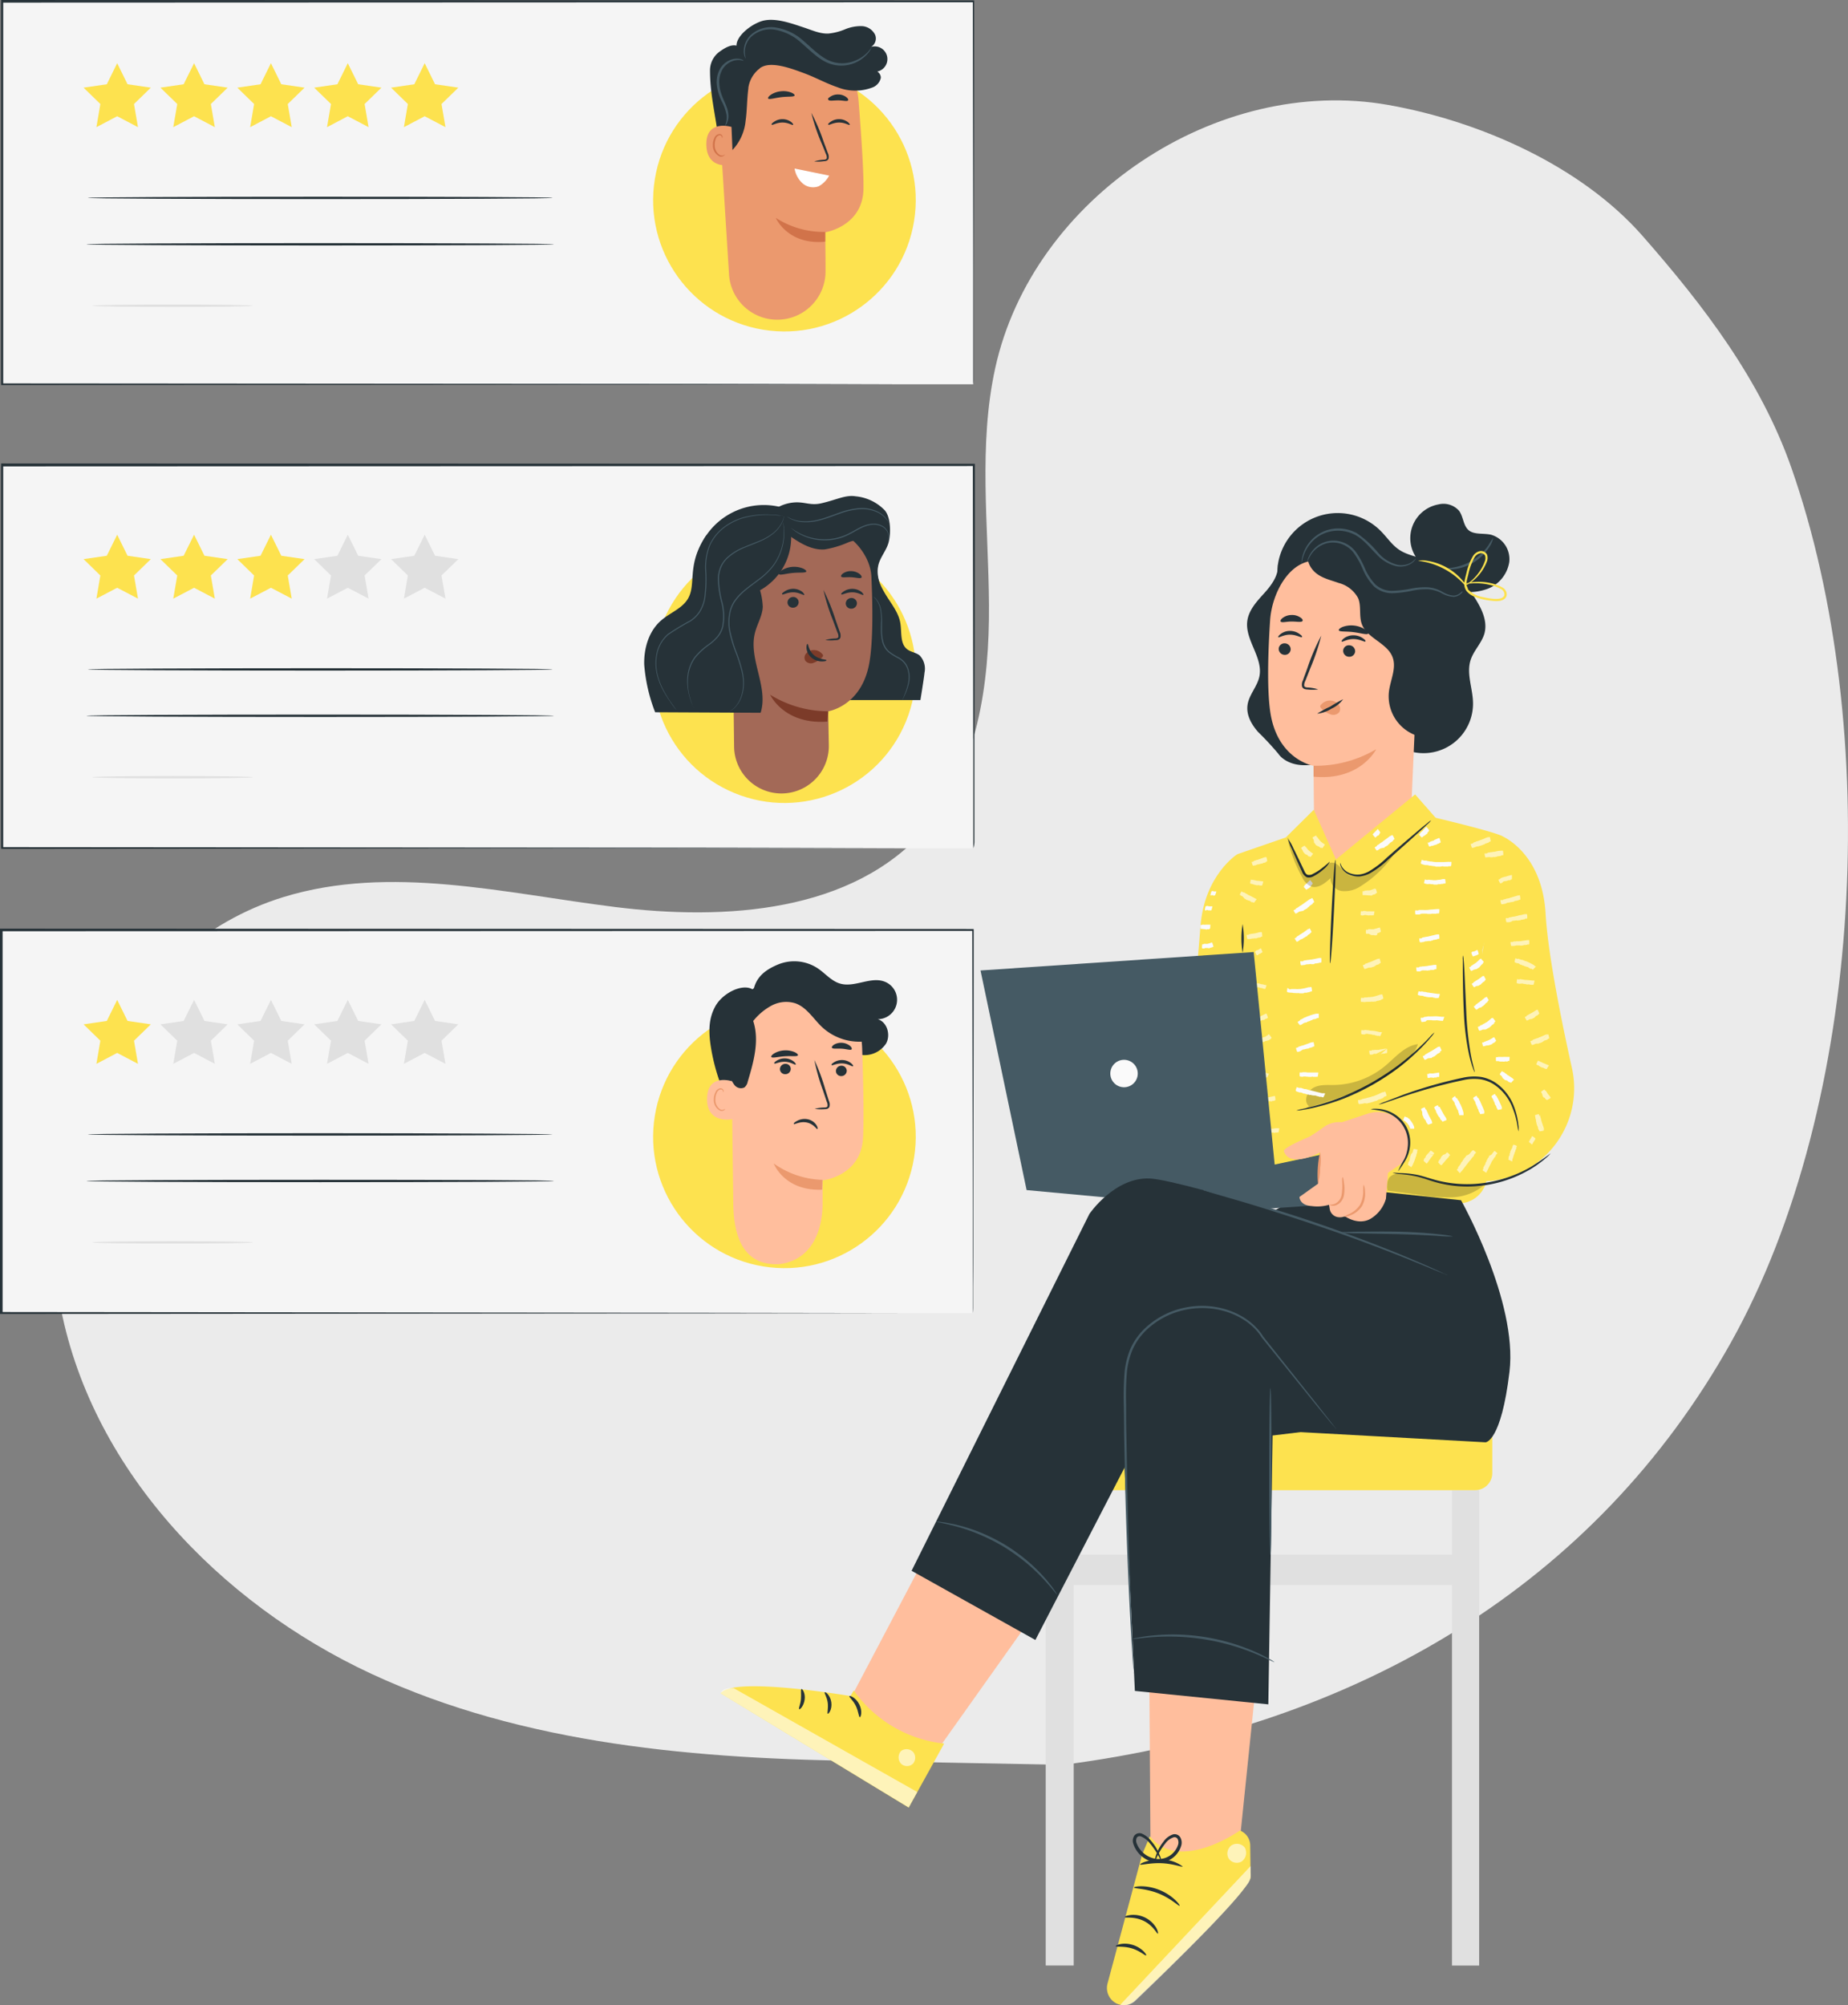 <svg xmlns="http://www.w3.org/2000/svg" viewBox="0 0 359.465 390"><rect x="0" y="0" width="359.465" height="390" fill="#808080" stroke="none"/><path d="M348.444 90.957c-5.985-17.056-17.012-31.48-28.946-45.078S287.9 23.575 270.07 20.419c-33.366-5.906-69.205 18.07-76.479 51.152-3.308 15.046-1.316 30.663-1.218 46.065s-2.17 31.855-12.273 43.487c-14.228 16.372-38.969 17.955-60.472 15.278s-43.709-8.297-64.438-1.948c-31.33 9.587-49.347 46.342-43.62 78.605s30.992 58.694 60.703 72.496 63.398 16.576 96.933 16.967l37.573.72c57.733-7.425 103.781-35.456 129.89-82.1s29.445-119.734 11.775-170.184z" fill="#ebebeb"/><path fill="#f5f5f5" d="M.196 180.883h189.011v74.514H.196z"/><path d="M189.207 255.397v-19.974c0-12.841-.054-31.454-.09-54.54l.16.16-189.001.071.23-.231v74.514l-.221-.222 135.413.142 39.324.062h.134l-39.28.062-135.654.107H0v-74.932h.24l189.002.071h.16v.16c0 23.122-.062 41.797-.08 54.639 0 6.412 0 11.383-.044 14.762v3.824a9.54 9.54 0 01-.071 1.325z" fill="#263238"/><path d="M107.49 220.634c0 .125-20.241.232-45.204.232s-45.203-.107-45.203-.232 20.232-.24 45.203-.24 45.203.143 45.203.24zM107.747 229.687c0 .134-20.356.232-45.46.232s-45.47-.098-45.47-.232 20.356-.23 45.47-.23 45.46.07 45.46.23z" fill="#263238"/><path fill="#fde24f" d="M22.793 194.462l2.018 4.1 4.527.658-3.273 3.184.774 4.5-4.046-2.126-4.038 2.126.765-4.5-3.264-3.184 4.518-.658 2.019-4.1z"/><path fill="#e0e0e0" d="M37.751 194.462l2.018 4.1 4.518.658-3.273 3.184.774 4.5-4.037-2.126-4.047 2.126.774-4.5-3.273-3.184 4.518-.658 2.028-4.1zM52.7 194.462l2.018 4.1 4.527.658-3.273 3.184.774 4.5-4.046-2.126-4.038 2.126.765-4.5-3.264-3.184 4.518-.658 2.019-4.1zM67.649 194.462l2.027 4.1 4.518.658-3.273 3.184.774 4.5-4.046-2.126-4.038 2.126.774-4.5-3.273-3.184 4.518-.658 2.019-4.1zM82.607 194.462l2.018 4.1 4.527.658-3.273 3.184.774 4.5-4.046-2.126-4.038 2.126.765-4.5-3.264-3.184 4.518-.658 2.019-4.1zM49.17 241.63c0 .134-6.982.232-15.599.232s-15.598-.098-15.598-.231 6.99-.232 15.598-.232 15.598.107 15.598.232z"/><circle cx="172.853" cy="226.097" r="25.541" transform="rotate(-80.783 159.781 235.508)" fill="#fde24f"/><path d="M146.574 192.533c.542-2.606 2.4-3.984 4.864-4.99a8.288 8.288 0 017.622.783c1.485.996 2.667 2.5 4.393 2.98 2.819.8 5.94-1.459 8.661-.374a3.78 3.78 0 01-1.37 7.292c1.842.552 2.553 3.095 1.593 4.758a5.016 5.016 0 01-4.99 2.16 10.592 10.592 0 01-5.13-2.49c-1.503-1.2-2.864-2.578-4.447-3.654a8.306 8.306 0 00-5.416-1.636c-2.588.293-4.695 2.383-5.718 4.775a19.289 19.289 0 00-1.12 7.675 31.952 31.952 0 01-.516 7.772c-.071.303-.187.632-.472.738-.418.16-.8-.266-1.031-.64a38.24 38.24 0 01-5.203-13.944c-.462-2.855-.542-5.585.89-8.102s5.336-4.526 7.38-3.112" fill="#263238"/><path d="M142.26 204.867l.374 29.205c.063 4.962 1.174 12.245 9.018 11.783 6.776-.89 8.421-7.39 8.35-12.023v-4.26s7.426-.792 7.862-8.155c.213-3.557.062-10.93-.16-17.59a13.73 13.73 0 00-13.082-13.26h-.711c-7.72.045-11.9 6.626-11.65 14.3z" fill="#ffbe9d"/><path d="M159.984 229.465a17.146 17.146 0 01-9.48-3.184s2.02 5.407 9.41 5.096z" fill="#eb996e"/><path d="M164.707 208.273a1.058 1.058 0 01-1.068 1.014 1.014 1.014 0 01-1.04-.987v-.018a1.067 1.067 0 011.067-1.014 1.014 1.014 0 011.04.987z" fill="#263238"/><path d="M165.916 207.375c-.142.125-.89-.498-2.036-.551s-1.992.471-2.108.329.089-.303.462-.552a2.917 2.917 0 011.69-.435 2.766 2.766 0 011.619.613c.329.276.48.516.373.596zM153.813 207.9a1.04 1.04 0 01-1.059 1.014.996.996 0 01-1.039-.951l-.001-.045a1.05 1.05 0 011.058-1.014.996.996 0 011.04.95v.046z" fill="#263238"/><path d="M154.773 207.055c-.133.124-.89-.498-2.036-.551s-1.992.48-2.108.329.089-.303.462-.552a2.917 2.917 0 011.69-.436 2.801 2.801 0 011.619.614c.338.285.444.534.373.596zM158.482 215.646a8.003 8.003 0 011.858-.25c.285 0 .57-.053.623-.248a1.476 1.476 0 00-.152-.89l-.747-2.24a38.703 38.703 0 01-1.654-5.852 37.865 37.865 0 012.117 5.709l.711 2.25a1.663 1.663 0 01.098 1.147.747.747 0 01-.498.4 2.552 2.552 0 01-.489.045 7.852 7.852 0 01-1.867-.071zM159.015 219.585c-.16.098-.738-.996-2.08-1.272s-2.429.454-2.518.303.143-.347.623-.614a3.041 3.041 0 012.072-.32 2.668 2.668 0 011.672 1.103c.284.435.302.765.231.8zM155.209 205.24c-.133.303-1.254.099-2.588.196s-2.428.41-2.588.125c-.08-.134.125-.418.57-.694a4.393 4.393 0 011.947-.578 4.447 4.447 0 012 .33c.481.222.712.48.659.622zM165.65 204.076c-.205.249-.979-.062-1.913-.116s-1.778.09-1.912-.187c-.07-.133.063-.382.427-.613a2.775 2.775 0 013.077.24c.32.284.418.551.32.676z" fill="#263238"/><path d="M142.599 210.354c-.125-.062-4.99-1.734-5.07 3.308s5.007 4.082 5.016 3.94.054-7.248.054-7.248z" fill="#ffbe9d"/><path d="M141.034 215.663a1.359 1.359 0 01-.24.125.89.89 0 01-.659 0 2.205 2.205 0 01-.978-1.966 3.024 3.024 0 01.267-1.262 1.023 1.023 0 01.676-.658.445.445 0 01.516.249c.062.142 0 .24.053.249s.116-.08.071-.294a.551.551 0 00-.187-.32.694.694 0 00-.489-.133 1.21 1.21 0 00-.89.764 2.9 2.9 0 00-.328 1.405 2.294 2.294 0 001.245 2.197.96.96 0 00.81-.116c.124-.115.15-.23.133-.24z" fill="#eb996e"/><path d="M169.304 202.377a10.672 10.672 0 01-9.355-2.579c-1.716-1.61-2.997-3.86-5.211-4.66a6.03 6.03 0 00-4.607.41 11.605 11.605 0 00-3.62 3.023c1.246 3.815.09 7.95-1.067 11.792a1.974 1.974 0 01-.64 1.13 1.592 1.592 0 01-1.983-.534 6.225 6.225 0 01-1.21-3.353 20.738 20.738 0 01.436-8.172 14.229 14.229 0 014.216-6.937 13.428 13.428 0 019.542-3.095 16.452 16.452 0 019.328 3.86 9.64 9.64 0 012.926 3.708" fill="#263238"/><path fill="#f5f5f5" d="M.311.231h189.011v74.514H.311z"/><path d="M189.322 74.79V54.816c0-12.841-.053-31.454-.089-54.54l.16.16L.391.506l.231-.23V74.79L.4 74.568l135.493.097 39.334.063h.142l-39.28.062-135.644.107H.222V0h.24l188.86.089h.16v.16c0 23.122-.062 41.797-.089 54.638v18.587a9.309 9.309 0 01-.07 1.316z" fill="#263238"/><path d="M107.49 38.489c0 .133-20.241.231-45.204.231s-45.203-.098-45.203-.231 20.232-.231 45.203-.231 45.203.07 45.203.23zM107.747 47.515c0 .134-20.356.231-45.46.231s-45.47-.097-45.47-.23 20.356-.232 45.47-.232 45.46.107 45.46.231z" fill="#263238"/><path fill="#fde24f" d="M22.793 12.29l2.018 4.1 4.527.658-3.273 3.183.774 4.5-4.046-2.125-4.038 2.125.765-4.5-3.264-3.183 4.518-.658 2.019-4.1zM37.751 12.29l2.018 4.1 4.518.658-3.273 3.183.774 4.5-4.037-2.125-4.047 2.125.774-4.5-3.273-3.183 4.518-.658 2.028-4.1zM52.7 12.29l2.018 4.1 4.527.658-3.273 3.183.774 4.5-4.046-2.125-4.038 2.125.765-4.5-3.264-3.183 4.518-.658 2.019-4.1zM67.649 12.29l2.027 4.1 4.518.658-3.273 3.183.774 4.5-4.046-2.125-4.038 2.125.774-4.5-3.273-3.183 4.518-.658 2.019-4.1zM82.607 12.29l2.018 4.1 4.527.658-3.273 3.183.774 4.5-4.046-2.125-4.038 2.125.765-4.5-3.264-3.183 4.518-.658 2.019-4.1z"/><path d="M49.17 59.458c0 .125-6.982.232-15.599.232s-15.598-.107-15.598-.232 6.99-.23 15.598-.23 15.598.106 15.598.23z" fill="#e0e0e0"/><circle cx="172.853" cy="43.925" r="25.541" transform="rotate(-80.783 159.781 53.335)" fill="#fde24f"/><path d="M139.806 21.352l2.001 32.015a9.4 9.4 0 009.382 8.813 9.4 9.4 0 009.392-9.409v-.062c0-3.913-.072-7.524-.072-7.524s7.364-1.147 7.452-8.51c.045-3.486-.444-10.61-.96-17.137a14.13 14.13 0 00-14.078-12.984h-.337a13.633 13.633 0 00-12.808 14.411q.011.194.028.387z" fill="#eb996e"/><path d="M160.527 45.105a17.172 17.172 0 01-9.622-2.73s2.276 5.336 9.613 4.633z" fill="#d1734a"/><path d="M165.276 24.278c-.134.142-.89-.454-2.063-.445s-1.957.57-2.081.427.07-.311.435-.57a2.864 2.864 0 011.663-.515 2.792 2.792 0 011.637.534c.355.266.471.507.409.569zM154.266 24.278c-.133.142-.889-.445-2.054-.445s-1.965.57-2.09.427.071-.302.436-.57a2.872 2.872 0 011.672-.515 2.792 2.792 0 011.636.534c.347.266.463.507.4.569zM158.375 31.392a7.915 7.915 0 011.832-.329c.293 0 .56-.089.613-.284a1.44 1.44 0 00-.195-.89 43.938 43.938 0 00-.89-2.196 38.773 38.773 0 01-1.92-5.754 37.483 37.483 0 012.383 5.585c.284.773.56 1.503.818 2.214a1.699 1.699 0 01.151 1.13.756.756 0 01-.48.426 2.099 2.099 0 01-.49.063 6.82 6.82 0 01-1.822.035zM154.56 18.577c-.116.303-1.245.16-2.57.32s-2.401.525-2.58.25c-.07-.134.116-.427.543-.72a4.224 4.224 0 011.912-.668 4.287 4.287 0 012.01.231c.49.196.73.436.685.587zM164.964 19.52c-.195.258-.969 0-1.912 0s-1.725.17-1.912-.098.045-.391.392-.631a2.668 2.668 0 011.556-.418 2.606 2.606 0 011.53.516c.329.249.435.507.346.631zM147.801 13.286a5.825 5.825 0 00-2.232 3.77v.152c-.285 2.099-.24 4.233-.543 6.332a9.56 9.56 0 01-2.587 5.673c-.64.596-1.779 1.005-2.286.303a1.779 1.779 0 01-.267-.96c-.391-5.07-1.778-9.57-1.778-14.87a4.5 4.5 0 011.858-3.637c1.112-.791 2.464-1.619 3.7-1.032s2.828 2.89 3.788 3.869" fill="#263238"/><path d="M142.287 24.687c-.124-.053-5.05-1.503-4.89 3.557s5.175 3.833 5.184 3.69-.294-7.247-.294-7.247z" fill="#eb996e"/><path d="M140.98 30.05s-.089.062-.231.142a.89.89 0 01-.658 0 2.17 2.17 0 01-1.067-1.912 2.908 2.908 0 01.204-1.263 1.005 1.005 0 01.64-.694.445.445 0 01.525.222c.071.143 0 .24.071.25s.107-.09.063-.294a.596.596 0 00-.214-.311.685.685 0 00-.489-.107 1.227 1.227 0 00-.89.81 2.9 2.9 0 00-.257 1.404 2.268 2.268 0 001.352 2.135.89.89 0 00.791-.16c.151-.098.178-.214.16-.223z" fill="#d1734a"/><path d="M143.524 9.791c-1.245-2.01 2.152-4.9 4.633-5.682s5.762.426 8.226 1.245c1.565.515 3.121 1.245 4.758 1.173a11.161 11.161 0 003.192-.809 8.093 8.093 0 013.22-.64 3.033 3.033 0 012.667 1.68 1.903 1.903 0 01-1.271 2.57 2.472 2.472 0 11.658 4.58c.711-.542 1.778.347 1.725 1.246a2.597 2.597 0 01-1.752 1.903 9.355 9.355 0 01-6.714-.107c-2.17-.73-4.189-1.868-6.34-2.668s-5.764-2.196-7.925-1.432c-1.591.56-2.667 2.481-3.557 2.055a3.05 3.05 0 01-1.592-2.26 8.662 8.662 0 01.098-2.872" fill="#263238"/><path d="M169.58 9.186c-.045 0-.258.374-.8.96a6.9 6.9 0 01-2.793 1.78 6.376 6.376 0 01-4.802-.187c-1.707-.774-3.175-2.304-4.864-3.753a10.405 10.405 0 00-5.656-2.668 5.816 5.816 0 00-4.811 1.663 4.393 4.393 0 00-1.174 3.228 3.557 3.557 0 00.213.89c.089.195.151.293.17.284a6.883 6.883 0 01-.188-1.218 4.313 4.313 0 011.192-2.962 5.531 5.531 0 014.509-1.45 10.191 10.191 0 015.38 2.669c1.654 1.414 3.166 2.988 4.998 3.788a6.82 6.82 0 007.923-1.903 4.081 4.081 0 00.525-.783c.107-.222.178-.329.178-.338zM141.007 24.465a1.322 1.322 0 00.409-.543 3.37 3.37 0 00.249-1.779c-.107-1.618-1.547-3.361-1.725-5.593a4.98 4.98 0 01.56-3.006 3.788 3.788 0 011.867-1.619 3.406 3.406 0 011.681-.23 3.557 3.557 0 00.64.124 1.558 1.558 0 00-.604-.312 3.175 3.175 0 00-1.841.09 4.046 4.046 0 00-2.143 1.716 5.336 5.336 0 00-.658 3.281 9.382 9.382 0 00.969 3.166 9.57 9.57 0 01.89 2.437 3.833 3.833 0 01-.294 2.268z" fill="#455a64"/><path d="M154.56 32.78a4.936 4.936 0 001.556 2.88 3.095 3.095 0 003.148.561 5.096 5.096 0 002.019-2.072z" fill="#fff"/><path fill="#f5f5f5" d="M.311 90.477h189.011v74.514H.311z"/><path d="M189.322 164.982v-19.964c0-12.85-.053-31.455-.089-54.541l.16.16-189.002.071.231-.231v74.505L.4 164.76l135.493.107 39.334.062h.142l-39.28.062-135.644.107H.222V90.139h.24l189.003.062h.16v.17c0 23.121-.063 41.796-.09 54.638v18.577a4.093 4.093 0 01-.213 1.396z" fill="#263238"/><path d="M107.49 130.193c0 .124-20.241.231-45.204.231s-45.203-.106-45.203-.231 20.232-.231 45.203-.231 45.203.098 45.203.231zM107.747 139.21c0 .134-20.356.232-45.46.232s-45.47-.098-45.47-.232 20.356-.23 45.47-.23 45.46.106 45.46.23z" fill="#263238"/><path fill="#fde24f" d="M22.793 103.994l2.018 4.091 4.527.658-3.273 3.184.774 4.5-4.046-2.117-4.038 2.117.765-4.5-3.264-3.184 4.518-.658 2.019-4.091zM37.751 103.994l2.018 4.091 4.518.658-3.273 3.184.774 4.5-4.037-2.117-4.047 2.117.774-4.5-3.273-3.184 4.518-.658 2.028-4.091zM52.7 103.994l2.018 4.091 4.527.658-3.273 3.184.774 4.5-4.046-2.117-4.038 2.117.765-4.5-3.264-3.184 4.518-.658 2.019-4.091z"/><path fill="#e0e0e0" d="M67.649 103.994l2.027 4.091 4.518.658-3.273 3.184.774 4.5-4.046-2.117-4.038 2.117.774-4.5-3.273-3.184 4.518-.658 2.019-4.091zM82.607 103.994l2.018 4.091 4.527.658-3.273 3.184.774 4.5-4.046-2.117-4.038 2.117.765-4.5-3.264-3.184 4.518-.658 2.019-4.091zM49.17 151.154c0 .133-6.982.23-15.599.23s-15.598-.097-15.598-.23 6.99-.232 15.598-.232 15.598.107 15.598.232z"/><circle cx="172.861" cy="135.626" r="25.541" transform="rotate(-67.663 158.997 148.246)" fill="#fde24f"/><path d="M178.882 127.472c-.694-.56-1.68-.632-2.392-1.174-1.476-1.103-1.05-3.362-1.37-5.167-.338-1.974-1.68-3.602-2.748-5.336s-2.303-4.153-1.511-5.994l-14.371 26.35h22.543s.685-4.144.8-5.335a3.729 3.729 0 00-.951-3.344z" fill="#263238"/><path d="M149.02 101.3c.693-2.117 3.005-3.317 5.22-3.557s3.299.64 5.478.15c2.997-.675 4.73-1.689 6.714-1.369a9.053 9.053 0 015.665 2.721c1.182 1.361 1.227 4.571.729 6.314-.445 1.583-1.68 2.89-2.01 4.51s.205 3.023.534 4.517c.996 4.49.222 9.515-2.748 13.02s-8.333 5.05-12.45 2.987" fill="#263238"/><path d="M161.22 144.893l-.124-6.554s6.519-.96 8.004-9.418c.747-4.197.658-11.116.4-16.772-.231-5.087-5.62-10.262-10.672-9.782l-16.487 2.837v2.73l.453 37.28a9.213 9.213 0 009.213 9.106 9.23 9.23 0 009.216-9.247l-.002-.18z" fill="#a36957"/><path d="M166.69 117.307a1.085 1.085 0 01-1.076 1.076 1.04 1.04 0 01-1.102-.975l-.001-.02a1.094 1.094 0 011.067-1.086 1.05 1.05 0 011.11.985zM167.944 115.697c-.134.143-.952-.48-2.117-.498s-2.036.552-2.16.41.08-.32.453-.587a2.952 2.952 0 011.734-.498 2.881 2.881 0 011.69.578c.346.293.47.595.4.595zM155.351 117.111a1.085 1.085 0 01-1.067 1.076 1.04 1.04 0 01-1.102-.975v-.02a1.094 1.094 0 011.067-1.086 1.04 1.04 0 011.1.976zM156.445 115.697c-.142.143-.952-.48-2.125-.498s-2.037.552-2.161.4.08-.31.462-.577a3.024 3.024 0 011.734-.507 2.89 2.89 0 011.681.578c.356.32.471.604.409.604zM160.536 124.484a7.488 7.488 0 011.903-.312c.302 0 .587-.08.64-.284a1.53 1.53 0 00-.187-.89l-.844-2.285a39.475 39.475 0 01-1.877-5.985 39.742 39.742 0 012.357 5.816c.275.81.551 1.574.8 2.303a1.779 1.779 0 01.142 1.174.792.792 0 01-.506.436 1.779 1.779 0 01-.507.053 7.905 7.905 0 01-1.921-.026z" fill="#263238"/><path d="M161.096 138.339a21.548 21.548 0 01-11.294-3.228s2.668 5.87 11.143 5.229zM159.984 127.258a2.116 2.116 0 00-1.867-.818 1.903 1.903 0 00-1.343.694 1.2 1.2 0 00-.116 1.387 1.396 1.396 0 001.521.418 4.509 4.509 0 001.512-.89 1.387 1.387 0 00.338-.346.391.391 0 000-.436" fill="#7c3b29"/><path d="M157.076 125.23c.187 0 .17 1.264 1.245 2.18s2.42.809 2.428.987-.302.24-.89.249a3.175 3.175 0 01-2.027-.747 2.792 2.792 0 01-.96-1.832c-.027-.534.116-.845.204-.836zM156.827 111.153c-.124.32-1.289.142-2.667.285s-2.5.498-2.668.213c-.071-.142.124-.436.578-.738a4.615 4.615 0 014.055-.373c.507.213.756.462.702.613zM167.57 112.327c-.204.258-1.005 0-1.974-.062s-1.779.15-1.974-.134c-.09-.133.053-.4.409-.64a2.668 2.668 0 011.618-.409 2.801 2.801 0 011.574.56c.338.285.445.56.347.685z" fill="#263238"/><path d="M152.114 98.258a11.801 11.801 0 01-3.785 16.254q-.186.116-.377.225a6.634 6.634 0 00-2.588 1.92c-.729 1.166-.418 2.669-.284 4.047a14.122 14.122 0 01-3.246 10.387 39.21 39.21 0 01-3.957-9.782 33.455 33.455 0 00-1.121-5.238c-.373-.996-.934-1.92-1.263-2.935a9.32 9.32 0 01.25-5.736 13.544 13.544 0 0117.074-8.493" fill="#263238"/><path d="M137.379 104.137c-3.816 5.584-1.957 9.222-3.442 12.085-1.067 2.072-3.557 2.9-5.336 4.447-2.4 2.072-3.38 5.433-3.29 8.608a32.272 32.272 0 002.125 9.249l20.516.098c1.583-4.998-2.383-10.414-1.111-15.5.435-1.78 1.467-3.345 1.53-5.132a13.695 13.695 0 00-.623-3.513 15.794 15.794 0 01.951-9.844" fill="#263238"/><path d="M172.844 101.673a4.807 4.807 0 00-.463-.693 4.873 4.873 0 00-1.778-1.352 7.114 7.114 0 00-3.264-.596 14.291 14.291 0 00-4.01.89c-1.388.48-2.669 1.004-3.958 1.307a10.165 10.165 0 01-3.397.302 6.038 6.038 0 01-2.215-.623 4.447 4.447 0 01-.533-.337 1.334 1.334 0 01-.17-.134s.259.16.739.391a6.287 6.287 0 002.188.543 10.138 10.138 0 003.334-.347c1.237-.311 2.544-.836 3.94-1.325a14.38 14.38 0 014.073-.89 7.194 7.194 0 013.344.659 4.73 4.73 0 011.778 1.45 3.558 3.558 0 01.312.542.676.676 0 01.08.213zM169.882 116.026l.187.134a1.3 1.3 0 01.222.187 3.025 3.025 0 01.258.293 4.784 4.784 0 01.89 2.295 11.233 11.233 0 01.124 1.707v1.948a8.733 8.733 0 00.24 2.116 3.984 3.984 0 001.094 1.93 11.268 11.268 0 001.939 1.218 3.984 3.984 0 011.565 1.53 5.23 5.23 0 01.373 3.62 12.155 12.155 0 01-.836 2.33c-.124.266-.222.462-.293.604a.764.764 0 01-.116.204.516.516 0 01.08-.222 6.39 6.39 0 00.25-.622 13.518 13.518 0 00.755-2.33 5.584 5.584 0 00.116-1.663 4.25 4.25 0 00-.516-1.823 3.744 3.744 0 00-1.494-1.432 11.115 11.115 0 01-1.974-1.254 4.029 4.029 0 01-1.156-2.037 9.266 9.266 0 01-.24-2.17c0-.684 0-1.342.044-1.947a11.162 11.162 0 00-.098-1.69 4.793 4.793 0 00-.818-2.258c-.347-.463-.613-.64-.596-.668zM134.969 137.725l-.063-.106a2.74 2.74 0 01-.15-.32 14.093 14.093 0 01-.49-1.281 12.45 12.45 0 01-.49-2.108 9.463 9.463 0 010-2.872 7.72 7.72 0 011.3-3.22 13.837 13.837 0 012.943-2.667 8.831 8.831 0 001.538-1.459 4.918 4.918 0 00.943-1.965 11.063 11.063 0 00-.213-4.624 18.675 18.675 0 01-.659-4.696 6.225 6.225 0 01.498-2.214 5.834 5.834 0 011.281-1.779 10.725 10.725 0 013.406-2.072c1.147-.48 2.25-.89 3.21-1.298a10.432 10.432 0 002.428-1.45 6.554 6.554 0 001.405-1.6 4.598 4.598 0 00.543-1.237c.08-.302.098-.462.106-.462a2.605 2.605 0 01-.062.471 4.518 4.518 0 01-.507 1.272 6.5 6.5 0 01-1.405 1.654 10.45 10.45 0 01-2.445 1.503c-.96.445-2.064.836-3.202 1.316a10.832 10.832 0 00-3.335 2.054 5.336 5.336 0 00-1.218 1.708 5.754 5.754 0 00-.471 2.143 18.461 18.461 0 00.649 4.624 11.09 11.09 0 01.204 4.731 5.033 5.033 0 01-.987 2.046 9.578 9.578 0 01-1.574 1.494 13.828 13.828 0 00-2.926 2.668 7.675 7.675 0 00-1.298 3.139 10.743 10.743 0 00.4 4.918c.17.569.33.996.445 1.29l.133.328a.826.826 0 01.063.071z" fill="#455a64"/><path d="M152.31 100.286h-.543c-.355 0-.889-.089-1.565-.116a17.377 17.377 0 00-5.674.623 11.427 11.427 0 00-3.557 1.778 9.187 9.187 0 00-2.828 3.46 11.347 11.347 0 00-.773 4.9 26.564 26.564 0 01-.187 5.416 7.595 7.595 0 01-.96 2.605 6.225 6.225 0 01-1.904 1.912 47.074 47.074 0 00-4.304 2.597 6.563 6.563 0 00-2.188 3.824 9.266 9.266 0 00.09 3.913 12.993 12.993 0 001.164 3.041 21.671 21.671 0 001.272 2.117c.382.56.694.987.89 1.272l.24.329c.044.08.07.115.07.124l-.097-.107-.258-.31c-.214-.286-.543-.703-.89-1.264a20.24 20.24 0 01-1.316-2.098 13.065 13.065 0 01-1.2-3.069 9.285 9.285 0 01-.116-3.984 6.768 6.768 0 012.232-3.957 47.007 47.007 0 014.314-2.614 6.03 6.03 0 001.832-1.841 7.505 7.505 0 00.933-2.526 27.408 27.408 0 00.187-5.336 11.605 11.605 0 01.81-4.989 9.204 9.204 0 012.907-3.557 11.32 11.32 0 013.557-1.778 16.896 16.896 0 015.728-.56 10.603 10.603 0 011.556.15l.409.063z" fill="#455a64"/><path d="M141.496 138.615a5.336 5.336 0 001.343-.97 5.754 5.754 0 001.085-1.61 7.47 7.47 0 00.604-2.49 9.853 9.853 0 00-.302-3.103 33.926 33.926 0 00-1.112-3.433 27.256 27.256 0 01-1.191-3.833 9.542 9.542 0 010-4.313 6.545 6.545 0 01.89-2.01 10.19 10.19 0 011.404-1.609c1.032-.952 2.143-1.707 3.157-2.481a14.477 14.477 0 002.668-2.428 10.502 10.502 0 001.592-2.668 11.17 11.17 0 00.827-4.446 3.505 3.505 0 00-.045-.712 3.84 3.84 0 00-.053-.524l-.044-.32v-.107a8.226 8.226 0 01.23 1.663 11.036 11.036 0 01-.764 4.446 10.805 10.805 0 01-1.592 2.748 14.576 14.576 0 01-2.668 2.481c-1.013.783-2.125 1.539-3.13 2.481a9.72 9.72 0 00-1.37 1.574 6.287 6.287 0 00-.889 1.94 9.204 9.204 0 000 4.205 27.995 27.995 0 001.165 3.807 30.735 30.735 0 011.094 3.459 9.853 9.853 0 01.285 3.157 7.612 7.612 0 01-.65 2.535 5.727 5.727 0 01-1.138 1.618 4.18 4.18 0 01-1.005.738l-.293.134z" fill="#455a64"/><path d="M153.19 103.941c2.17 1.52 4.571 3.104 7.212 2.917a19.351 19.351 0 004.5-1.334 5.473 5.473 0 014.562.098c.89-.071 1.272-1.245.89-2.028a3.362 3.362 0 00-2.055-1.476c-4.748-1.619-9.488.213-14.824.56" fill="#263238"/><path d="M172.648 105.328a2.757 2.757 0 00.178-.889 2.285 2.285 0 00-1.12-1.93 3.193 3.193 0 00-1.53-.453 4.651 4.651 0 00-1.823.302c-1.254.418-2.446 1.325-3.895 1.93a8.955 8.955 0 01-2.18.64 9.675 9.675 0 01-2.116.16 10.2 10.2 0 01-3.504-.702 8.893 8.893 0 01-2.116-1.148 5.726 5.726 0 01-.507-.409.952.952 0 01-.169-.16 11.908 11.908 0 002.855 1.565 10.725 10.725 0 005.513.48 10.067 10.067 0 002.135-.63c1.414-.597 2.614-1.504 3.913-1.93a5.042 5.042 0 011.912-.294 3.406 3.406 0 011.6.507 2.419 2.419 0 01.89 1.05 2.339 2.339 0 01.204 1.03 1.779 1.779 0 01-.151.641.685.685 0 01-.089.24z" fill="#455a64"/><path d="M274.33 146.13a9.622 9.622 0 0012.192-9.507c-.062-2.793-1.325-5.639-.453-8.289.596-1.823 2.125-3.246 2.668-5.095.765-2.757-.89-5.55-2.5-7.924a18.453 18.453 0 00-3.485-4.242 6.323 6.323 0 00-5.114-1.512M248.567 109.81c.16 2.108-1.236 3.993-2.668 5.576s-2.97 3.228-3.272 5.336c-.534 3.708 3.095 7.114 2.348 10.823-.4 1.965-2.01 3.557-2.304 5.531s.756 3.806 2.037 5.274a57.682 57.682 0 013.957 4.26s2.348 3.859 9.596 1.387" fill="#263238"/><path d="M280.973 113.03c.054-1.912-1.707-3.389-3.495-4.082s-3.753-.97-5.335-2.037c-1.406-.942-2.348-2.419-3.558-3.628a11.774 11.774 0 00-19.795 5.407c-.685 2.721-.223 5.94 1.93 7.746 2.49 2.107 6.18 1.636 9.373.987s6.803-1.299 9.47.569c1.61 1.138 2.526 2.97 3.513 4.678s2.215 3.432 4.073 4.073 4.376-.463 4.447-2.428" fill="#263238"/><path d="M273.432 113.43a3.184 3.184 0 012.864 3.246l-1.904 43.21c-.08 5.105-7.54 8.004-13.001 7.844-5.523-.124-5.7-2.837-5.772-7.692-.115-8.11-.097-11.152-.106-11.108s-6.972-1.173-8.395-10.27c-.703-4.527-.463-11.944-.063-18.01.356-5.45 3.984-12.138 9.418-11.56z" fill="#ffbe9d"/><path d="M248.727 126.173a1.174 1.174 0 001.13 1.183 1.12 1.12 0 001.2-1.035v-.014a1.165 1.165 0 00-1.12-1.183 1.12 1.12 0 00-1.208 1.026zM248.647 123.923c.143.152 1.023-.498 2.277-.489s2.179.632 2.312.48-.08-.337-.48-.63a3.193 3.193 0 00-1.85-.579 2.97 2.97 0 00-1.779.587c-.4.294-.55.57-.48.631zM261.266 126.547a1.165 1.165 0 001.12 1.183 1.12 1.12 0 001.209-1.026l.001-.024a1.174 1.174 0 00-1.129-1.182 1.112 1.112 0 00-1.198 1.017zM260.982 124.777c.142.151 1.031-.498 2.285-.489s2.18.631 2.313.48-.08-.347-.48-.64a3.22 3.22 0 00-1.85-.57 3.077 3.077 0 00-1.823.579c-.383.293-.516.569-.445.64zM256.402 134.08a8.004 8.004 0 00-2.037-.374c-.32 0-.622-.098-.675-.32a1.708 1.708 0 01.213-.952l.96-2.437a43.842 43.842 0 002.144-6.376 41.49 41.49 0 00-2.668 6.225c-.312.89-.623 1.672-.89 2.455a1.779 1.779 0 00-.169 1.254.791.791 0 00.525.47 2.161 2.161 0 00.543.08 8.19 8.19 0 002.054-.026z" fill="#263238"/><path d="M255.504 148.93a23.122 23.122 0 0012.192-3.219s-3.086 6.225-12.192 5.336zM256.927 137.103a2.259 2.259 0 012.036-.836 2.081 2.081 0 011.423.774 1.307 1.307 0 01.098 1.494 1.53 1.53 0 01-1.654.409 4.776 4.776 0 01-1.601-.96 1.423 1.423 0 01-.356-.374.436.436 0 010-.463" fill="#eb996e"/><path d="M260.422 122.58c.124.339 1.378.178 2.845.365s2.668.578 2.864.276c.089-.142-.116-.471-.596-.8a4.989 4.989 0 00-4.358-.498c-.533.222-.809.489-.755.658zM249.11 120.882c.222.285 1.085 0 2.125 0s1.921.196 2.126-.107c.089-.142 0-.427-.436-.693a2.828 2.828 0 00-1.725-.472 2.917 2.917 0 00-1.699.57c-.365.275-.49.56-.391.702z" fill="#263238"/><path d="M279.79 143.355a8.084 8.084 0 01-9.613-8.893c.285-2.233 1.485-4.5.712-6.617-1.023-2.801-4.945-3.655-5.985-6.447-.605-1.619-.063-3.557-.747-5.105a5.985 5.985 0 00-3.744-2.908c-1.53-.551-3.166-.89-4.447-1.938s-2.08-2.882-1.254-4.278a85.941 85.941 0 0119.876 4.829 7.669 7.669 0 013.922 2.534c.88 1.317.89 3.202.81 4.883l-1.148 24.5" fill="#263238"/><path d="M284.593 113.794a.712.712 0 01.15.374 1.387 1.387 0 01-.346 1.094 2.286 2.286 0 01-1.627.827 5.23 5.23 0 01-2.304-.694 6.545 6.545 0 00-2.668-.783 13.695 13.695 0 00-3.21.294 21.717 21.717 0 01-3.637.462 5.23 5.23 0 01-3.717-1.351 10.867 10.867 0 01-2.152-3.326 16.061 16.061 0 00-1.735-3.122 5.078 5.078 0 00-5.246-1.92 5.336 5.336 0 00-3.166 2.347 11.498 11.498 0 00-.667 1.343 1.005 1.005 0 01.062-.391 5.122 5.122 0 01.445-1.05 5.234 5.234 0 016.162-2.516 5.522 5.522 0 012.757 1.912 16.897 16.897 0 011.779 3.192 10.671 10.671 0 002.054 3.184 4.758 4.758 0 003.406 1.236 22.101 22.101 0 003.557-.427 13.704 13.704 0 013.308-.258 6.625 6.625 0 012.775.89 5.194 5.194 0 002.152.729 2.152 2.152 0 001.494-.676 1.352 1.352 0 00.4-.97c.018-.275-.053-.39-.026-.4z" fill="#455a64"/><path d="M279.497 111.18a6.679 6.679 0 01.329-13.082 4.046 4.046 0 013.993 1.254c.836 1.13.783 2.828 1.84 3.753s2.882.56 4.358.89a4.944 4.944 0 013.557 5.335 6.705 6.705 0 01-4.206 5.185 10.556 10.556 0 01-6.865.133 25.79 25.79 0 01-6.279-3.05" fill="#263238"/><path d="M290.435 104.608a4.162 4.162 0 01-.667 1.663 9.329 9.329 0 01-7.176 4.446 4.082 4.082 0 01-1.779-.133c0-.08.685 0 1.779-.196a10.672 10.672 0 003.913-1.45 10.458 10.458 0 003.014-2.872 16.596 16.596 0 01.916-1.458z" fill="#455a64"/><path d="M285.615 114.666a14.335 14.335 0 00-9.782-5.603 4.322 4.322 0 011.734 0 11.303 11.303 0 013.949 1.379 11.027 11.027 0 013.183 2.721 4.189 4.189 0 01.916 1.503z" fill="#fde24f"/><path d="M261.258 135.991a5.7 5.7 0 01-2.277 1.841 6.225 6.225 0 01-2.766.97 18.39 18.39 0 012.544-1.379 25.444 25.444 0 012.499-1.432z" fill="#263238"/><path d="M284.762 113.617a.97.97 0 01.338-.125 7.175 7.175 0 011.004-.222 10.512 10.512 0 013.78.124 8.315 8.315 0 012.481.934 1.53 1.53 0 01.712 1.414 1.2 1.2 0 01-.463.765 2.072 2.072 0 01-.791.338 5.496 5.496 0 01-1.663 0 12.61 12.61 0 01-1.69-.276 11.978 11.978 0 01-1.69-.534 3.557 3.557 0 01-1.538-1.12 2.419 2.419 0 01-.365-1.876c.107-.614.267-1.157.4-1.717a11.117 11.117 0 011.21-3.121 2.099 2.099 0 011.325-.996 1.298 1.298 0 011.44.658 1.992 1.992 0 01-.07 1.458 9.02 9.02 0 01-.552 1.139 8.893 8.893 0 01-2.552 2.836 9.475 9.475 0 01-.89.543c-.213.098-.329.151-.338.133s.418-.267 1.103-.818a9.4 9.4 0 002.348-2.828 8.43 8.43 0 00.498-1.112 1.636 1.636 0 00.062-1.173.89.89 0 00-1.022-.41 1.663 1.663 0 00-1.041.819 11.56 11.56 0 00-1.13 2.997c-.222 1.085-.764 2.32-.088 3.219a5.265 5.265 0 002.952 1.476 12.99 12.99 0 001.628.285 5.504 5.504 0 001.53 0c.48-.09.889-.347.942-.747a1.174 1.174 0 00-.534-1.04 8.003 8.003 0 00-2.33-.89 11.374 11.374 0 00-3.69-.267c-.827.053-1.307.178-1.316.134z" fill="#fde24f"/><path d="M275.406 108.583a.52.52 0 01-.124.267 2.748 2.748 0 01-.587.622 3.993 3.993 0 01-3.006.667 7.577 7.577 0 01-3.94-2.347c-1.236-1.2-2.374-2.748-4.046-3.7a7.177 7.177 0 00-5.22-.658 6.839 6.839 0 00-3.646 2.357 7.48 7.48 0 00-1.387 2.668c-.196.684-.24 1.085-.276 1.085s0-.107 0-.294a4.794 4.794 0 01.115-.836 7.248 7.248 0 015.096-5.38 7.488 7.488 0 015.558.676 20.404 20.404 0 014.127 3.797 7.372 7.372 0 003.69 2.321 3.842 3.842 0 002.846-.489 5.335 5.335 0 00.8-.756z" fill="#455a64"/><path d="M240.67 166.138s-6.403 4.02-7.159 14.033-2.952 30.912-2.952 30.912l-24.429 5.994 2.721 14.656 40.303-11.24z" fill="#fde24f"/><path d="M275.264 154.506l3.993 4.545s10.396 2.463 12.655 3.432-3.558 22.233-3.558 22.233l.89 43.709a5.505 5.505 0 01-6.003 5.593l-39.494-3.512-3.397-49.312.338-15.065 9.418-3.254 5.442-5.39 4.313 9.667z" fill="#fde24f"/><path d="M291.912 162.483s8.048 3.086 8.732 15.225c.454 8.004 3.255 21.637 5.123 30.023a18.08 18.08 0 01-2.446 13.713 18.115 18.115 0 01-14.45 8.315l-17.11.756-7.222-11.499 19.182-5.585 4.553-27.666z" fill="#fde24f"/><path d="M295.37 220.056a12.11 12.11 0 01-.24-1.325 16.088 16.088 0 00-1.013-3.503 9.515 9.515 0 00-3.273-4.145 6.901 6.901 0 00-2.863-1.173 9.55 9.55 0 00-3.353.16 101.943 101.943 0 00-11.676 3.201l-3.486 1.183a8.001 8.001 0 01-1.307.373 7.221 7.221 0 011.245-.542l3.432-1.325a86.948 86.948 0 0111.703-3.353 10.022 10.022 0 013.557-.151 7.372 7.372 0 013.033 1.28 9.613 9.613 0 013.326 4.367 14.443 14.443 0 01.89 3.602 5.043 5.043 0 01.026 1.351zM284.557 185.81a3.13 3.13 0 01.142.889c.063.578.116 1.423.17 2.463.097 2.188.23 4.998.364 8.102a62.252 62.252 0 00.89 8.003c.39 2.028.809 3.246.729 3.273a3.334 3.334 0 01-.356-.836 7.577 7.577 0 01-.33-1.014c-.124-.391-.248-.889-.364-1.36a48.13 48.13 0 01-1.04-8.066c-.17-3.175-.196-6.047-.223-8.12v-2.463a3.557 3.557 0 01.018-.871zM301.623 224.307a6.566 6.566 0 01-.89.89 21.769 21.769 0 01-2.828 2.072 24.18 24.18 0 01-10.982 3.45 23.015 23.015 0 01-6.377-.48c-1.93-.41-3.557-1.103-4.98-1.432a22.711 22.711 0 00-3.441-.48 4.59 4.59 0 01-1.263-.258s.462 0 1.28.08a19.03 19.03 0 013.495.338c1.468.302 3.104.96 4.998 1.334a23.655 23.655 0 006.225.436 25.167 25.167 0 0010.85-3.273 46.479 46.479 0 003.913-2.677zM279.035 200.794a6.224 6.224 0 01-.756.987 32.014 32.014 0 01-2.304 2.473 42.867 42.867 0 01-3.788 3.299 48.612 48.612 0 01-5.14 3.397 47.05 47.05 0 01-5.558 2.668 42.752 42.752 0 01-4.785 1.538 30.77 30.77 0 01-3.308.694 6.572 6.572 0 01-1.236.142 6.226 6.226 0 011.2-.32c.774-.16 1.895-.436 3.255-.827a47.903 47.903 0 004.714-1.627 52.652 52.652 0 005.495-2.668 54.046 54.046 0 005.105-3.335c1.485-1.138 2.784-2.223 3.824-3.193s1.85-1.778 2.392-2.365a6.34 6.34 0 01.89-.863z" fill="#263238"/><path d="M254.623 215.139c-1.102-.89-.426-2.846.827-3.558s2.766-.533 4.189-.569a16.007 16.007 0 009.729-3.646c2.019-1.672 3.833-3.948 6.43-4.295-.596 2.125-3.158 4.197-4.963 5.469-5.238 3.7-11.01 5.087-17.092 7.194" opacity=".2"/><path d="M278.376 159.549a3.672 3.672 0 01-.613.658c-.418.4-1.023.96-1.779 1.654a462.253 462.253 0 01-5.985 5.336 17.786 17.786 0 01-3.557 2.668 5.736 5.736 0 01-1.903.586 4.162 4.162 0 01-1.725-.204 3.228 3.228 0 01-1.921-1.539 1.779 1.779 0 01-.214-.64.73.73 0 010-.24c.045 0 .09.32.374.792a3.175 3.175 0 001.867 1.316 4.046 4.046 0 001.592.133 5.46 5.46 0 001.779-.587 18.311 18.311 0 003.45-2.668 437.299 437.299 0 016.083-5.238 76.419 76.419 0 011.877-1.538 3.557 3.557 0 01.675-.49zM258.67 167.597a4.607 4.607 0 01-1.299 1.538 8.688 8.688 0 01-1.778 1.228 1.778 1.778 0 01-1.388.257 2.037 2.037 0 01-.969-1.156 145.398 145.398 0 01-1.956-4.384 7.87 7.87 0 01-.694-1.867 8.511 8.511 0 01.987 1.734c.551 1.094 1.298 2.668 2.09 4.322.187.418.4.818.702.889a1.378 1.378 0 001.041-.222 10.29 10.29 0 001.779-1.103c.942-.667 1.422-1.29 1.485-1.236zM258.732 187.348c-.125 0 0-4.509.276-10.058s.613-10.049.738-10.04 0 4.509-.276 10.058-.614 10.049-.738 10.04zM241.71 185.303a16.897 16.897 0 010-5.576 16.897 16.897 0 010 5.576z" fill="#263238"/><path d="M276.349 167.872a.169.169 0 00.08.045.098.098 0 00-.08-.045zM276.429 167.917z" fill="#fbfbfb"/><path d="M277.905 168.3c.08 0 0 0 .09.053s.115 0 .141 0h.107a6.847 6.847 0 00.89.133.091.091 0 01.097.071h.738a.516.516 0 00.17 0 4.963 4.963 0 00.524-.089h.062v.071h.89c.044 0 0 .045 0 .045h.07v-.062h-.053s0-.054.09-.045h.31a.476.476 0 00.232-.053 3.549 3.549 0 00.062-.81h-.089a.142.142 0 01-.089 0c-.071 0-.107.045-.178 0h-.24l-1.023.054h-1.085a.373.373 0 00-.142 0h-.151a5.638 5.638 0 01-.89-.125 2.09 2.09 0 01-.24 0c-.08 0-.515-.106-.604-.115-.08 0-.062 0-.125-.054s-.07.045-.097 0a.711.711 0 01-.196 0 .614.614 0 01-.196 0 1.192 1.192 0 00-.329-.097l-.062-.08s-.302.622-.178.8h.071c.018 0 0 0 .045.044a5.336 5.336 0 00.711.205h.214a3.032 3.032 0 01.453.053zM276.856 171.634h.053a.053.053 0 00-.053 0zM276.909 171.679v-.009.009zM277.994 171.928c.053 0 0 .044.062 0s.08 0 .098 0a3.734 3.734 0 00.64.053h-.008a.08.08 0 01.08.062h.524a.196.196 0 00.125 0 1.109 1.109 0 00.364-.124h.045v.07l.622-.088v.044h.054v-.053h.142a.055.055 0 01.062-.053 1.93 1.93 0 00.223 0 .209.209 0 00.16-.071 3.941 3.941 0 00-.09-.8h-.062c-.053 0-.07.053-.124 0h-.16c-.125 0-.578.124-.703.133a5.383 5.383 0 00-.738.089h-.204a2.365 2.365 0 01-.623-.045h-.169c-.053 0-.356-.053-.418-.053h-.089c-.035 0-.053.044-.07.044a.543.543 0 01-.134 0h-.134c-.026 0-.15-.08-.23-.07l-.045-.063s-.25.64-.17.81h.063a2.518 2.518 0 00.525.132h.15a1.539 1.539 0 01.232-.017zM275.477 177.664a.062.062 0 00.063 0 .08.08 0 00-.063 0zM275.54 177.69h.009-.009z" fill="#fbfbfb"/><path d="M276.713 177.69h.845c.054 0 .063 0 .08.063h.134c.133 0 .089-.054.124 0h.276a.311.311 0 00.124 0 1.308 1.308 0 00.392-.116v.08a6.406 6.406 0 01.667-.045m0 .045h.053v-.062h.044s0-.054.072 0a2.009 2.009 0 00.23 0 .353.353 0 00.179-.045 3.996 3.996 0 00.062-.8h-.107a.098.098 0 01-.07 0h-.33c-.142 0-.694.062-.836.071a6.274 6.274 0 00-.89.089.196.196 0 00-.124 0h-.115a4.9 4.9 0 01-.72 0h-.8c-.054 0-.045.053-.072.062a.516.516 0 01-.151.045h-.151a.614.614 0 00-.285 0l-.062-.054s-.063.685.07.827h.632a1.004 1.004 0 01.16 0 1.032 1.032 0 01.57-.16zM276.296 183.177a.062.062 0 00.053 0s-.053-.009-.053 0zM276.349 183.195h-.009.009z" fill="#fbfbfb"/><path d="M277.336 183.07h.151s.48-.062.57-.088 0 0-.054 0a.105.105 0 01.089.053c.098-.044 0 0 .116 0s.07-.053.106-.044h.045c.044 0 .053 0 0-.045s.053 0 0 0h.16a.231.231 0 00.106-.044.801.801 0 00.312-.16v.07a4.715 4.715 0 01.569-.106h.044v-.062h.045a.052.052 0 01.053-.054h.196s.107 0 .142-.062a3.994 3.994 0 00-.062-.8h-.071c-.054 0-.071.053-.125 0h-.169a6.503 6.503 0 00-.693.16 7.117 7.117 0 00-.72.178.231.231 0 00-.107 0l-.09.044a3.782 3.782 0 01-.613.089c-.044.045-.116 0-.16.062a2.42 2.42 0 00-.418.071h-.089c-.045 0 0 .063-.053.072l-.125.07a.47.47 0 01-.133.045.427.427 0 00-.232 0l-.062-.044s0 .676.178.8a.08.08 0 01.045 0 4.323 4.323 0 00.489-.062h.133a1.138 1.138 0 01.427-.142zM275.762 188.753h.053a.08.08 0 00-.053 0zM275.815 188.78z" fill="#fbfbfb"/><path d="M276.802 188.726h.152a3.984 3.984 0 00.569 0h-.054a.1.1 0 01.08.045h.116c.116 0 .071-.053.098-.045h.204a.214.214 0 00.107 0c.045-.044.285-.097.32-.142v.071c0-.009.49-.07.56-.07m0 .044H279v-.063a.052.052 0 01.053-.053 1.438 1.438 0 00.196 0s.116 0 .151-.053a6.008 6.008 0 000-.8h-.391c-.125 0-.578.088-.703.106a3.66 3.66 0 00-.738.125h-.195a2.863 2.863 0 01-.614.053.233.233 0 00-.16.044 1.34 1.34 0 00-.418.045h-.098c-.044 0 0 .062-.053.071a.889.889 0 01-.125.053.427.427 0 01-.133 0 .418.418 0 00-.231 0l-.063-.053s0 .685.125.818h.044a4.327 4.327 0 00.48 0h.134a.774.774 0 01.542-.196zM275.878 193.475h.053a.062.062 0 00-.053 0zM275.931 193.511z" fill="#fbfbfb"/><path d="M276.962 193.76c.045 0 0 .044.054.044h.098a4.153 4.153 0 00.596.125v-.045s.053 0 .062.072h.578a2.664 2.664 0 00.373 0v.062a4.167 4.167 0 01.605.107c.08.035 0 0 0 .044s0 0 .053 0v-.062s0-.045.071 0h.383a4.292 4.292 0 00.24-.765h-.044c-.063 0 0 0 0-.045s-.045 0-.063 0h-.302l-.747-.097a7.52 7.52 0 00-.783-.098.231.231 0 00-.106-.045h-.116a3.718 3.718 0 01-.64-.133h-.178c-.062 0-.383-.08-.445-.08s-.053 0-.098-.044-.053.053-.07.053h-.143a.418.418 0 01-.151 0 .64.64 0 00-.24-.053v-.072s-.214.65-.125.81h.053a4.688 4.688 0 00.507.124h.143a.89.89 0 01.435.098zM276.553 198.482a.09.09 0 00.063 0 .071.071 0 00-.063 0zM276.616 198.5z" fill="#fbfbfb"/><path d="M277.674 198.402h.81c.053 0 .053 0 .07.053h.125c.124 0 .089-.044.115 0h.258a.24.24 0 00.116 0c.053 0 .32 0 .373-.07v.07a3.502 3.502 0 01.614.071v.045h.053v-.062s0-.045.071 0l.214.044h.169l.276-.756h-.045c-.018 0 0 0 0-.044s-.053 0-.08 0h-.329c-.142 0-.693-.071-.827-.08a7.116 7.116 0 00-.89 0 .267.267 0 00-.115 0h-.115a6.561 6.561 0 01-.72 0 .275.275 0 00-.196.053 4.832 4.832 0 00-.49.053h-.106c-.045 0 0 .063-.062.072a.795.795 0 01-.143.062.488.488 0 01-.15.044.587.587 0 00-.268 0h-.07s.053.685.204.8a.08.08 0 01.044 0h.045a1.893 1.893 0 00.515-.062h.143a.836.836 0 01.39-.293zM277.425 206.219a.062.062 0 00.053 0zM277.478 206.21zM278.368 205.774h.062c.062 0 .071 0 .071-.062s.427-.213.498-.267 0 0-.062 0h.089c.08-.07 0 0 .097-.062s.054-.08.08-.08.054 0 0-.044.054 0 0 0 .072 0 .08-.054h.063a.222.222 0 00.089-.07c0-.054.222-.197.24-.259v.071a5.19 5.19 0 01.489-.284v-.045l-.054-.044v-.071l.178-.09s.098-.062.116-.115a4.782 4.782 0 00-.32-.73h-.045v-.044h-.044c-.053 0-.045.072-.098.072h-.151c-.107.053-.498.31-.596.373-.151.107-.48.285-.622.41s-.072 0-.098 0l-.08.07a3.202 3.202 0 01-.543.294c0 .053-.097.062-.124.098-.045.044-.32.169-.374.204 0 .045-.044 0-.089 0s0 .071 0 .08a.8.8 0 01-.089.107.312.312 0 01-.106.071.533.533 0 00-.214.107h-.08s.258.631.427.711h.045a3.3 3.3 0 00.435-.213l.116-.08zM277.532 209.563zM278.154 209.563c0-.045.054 0 .054 0a2.389 2.389 0 00.355 0l.054.053h.07c.072 0 0-.044.063 0h.16s.178-.071.196-.116v.072a1.611 1.611 0 01.355 0V209.456h.392a.116.116 0 00.098-.053 7.834 7.834 0 000-.792h-.178c-.08 0-.365.062-.436.071a2.863 2.863 0 00-.454.08h-.124a1.112 1.112 0 01-.383 0h-.097a2.521 2.521 0 00-.258 0h-.054a.071.071 0 010 .063.622.622 0 01-.08.053.133.133 0 01-.08 0h-.142l-.044-.053a3.122 3.122 0 00.097.818 1.689 1.689 0 00.303 0 .257.257 0 00.089 0 .768.768 0 01.044-.08z" fill="#fbfbfb"/><g opacity=".6" fill="#fff"><path d="M265.18 174.089h.044c.044 0-.027-.01-.045 0zM265.224 174.115z"/><path d="M266.006 174.133s0 .045.054 0 .053 0 .062 0a2.516 2.516 0 00.445 0h-.045a.07.07 0 01.062.053h.09c.088 0 .053-.053.08 0s.044 0 0-.044h.124a.142.142 0 00.08-.044c0-.045.204-.116.222-.17V174c.062 0 .365-.134.418-.143V173.742l.151-.045a.102.102 0 00.098-.08 4.708 4.708 0 00-.249-.756m0-.044s0 .053-.071 0h-.107l-.453.187c-.116.053-.374.115-.498.169s0 0-.071 0h-.072a1.37 1.37 0 01-.426 0s-.08 0-.107.044h-.356c-.062 0 0 .054 0 .062a.25.25 0 01-.098.045.205.205 0 01-.097 0c-.045 0-.107-.045-.17 0v-.053a2.864 2.864 0 000 .818 1.779 1.779 0 00.383 0h.107l.444.044z"/></g><g opacity=".6" fill="#fff"><path d="M264.877 177.833h-.009.009zM265.535 177.948c0-.044.044 0 .062 0a1.78 1.78 0 00.383.062v-.044l.044.071h.214a.116.116 0 00.08 0s.204 0 .23-.071v.071a1.858 1.858 0 01.383 0v.045-.063s0-.053.045 0h.24a5.887 5.887 0 00.142-.782h-.72a3.218 3.218 0 00-.507 0h-.142a1.272 1.272 0 01-.41-.062h-.115s-.24-.045-.285 0h-.062a.053.053 0 01-.044.053h-.09a.16.16 0 01-.088 0c-.045 0-.107-.053-.16 0v-.062a2.952 2.952 0 00-.072.818 1.966 1.966 0 00.33.07h.088z"/></g><g opacity=".6" fill="#fff"><path d="M265.864 181.808h.045a.044.044 0 00-.045 0zM265.909 181.834zM266.7 181.861h.124a1.913 1.913 0 00.454 0h-.044a.07.07 0 01.062.053c.08-.044 0 0 .089 0s.053-.044.08 0h.204a1.133 1.133 0 00.24-.15v-.259a3.94 3.94 0 01.436-.115v.044V181.32l.16-.045a.102.102 0 00.098-.071 5.565 5.565 0 00-.178-.783v-.044c0-.044-.044 0 0 0-.044 0-.044.053-.08.044h-.115l-.49.152c-.124.044-.39.089-.515.142s-.054 0-.08 0h-.071a1.877 1.877 0 01-.445 0h-.498a.053.053 0 010 .062.48.48 0 01-.098.054h-.267l-.044-.054a2.668 2.668 0 000 .827h.044a2.667 2.667 0 00.383 0h.106z"/></g><g opacity=".6" fill="#fff"><path d="M265.677 188.424a.062.062 0 00-.053 0zM265.677 188.433zM266.513 188.184h.125a2.864 2.864 0 00.489-.16h.027c.08-.062 0 0 .097 0s.054-.062.08-.062.054 0 0-.045.054 0 0 0 .071 0 .08-.044h.063a.16.16 0 00.08-.054c0-.044.222-.15.249-.204v.071a3.507 3.507 0 01.48-.178v-.107l.169-.062a.118.118 0 00.115-.089 4.917 4.917 0 00-.195-.773v-.045c0-.044-.045 0-.045 0s0 .045-.044 0c-.053 0-.053.053-.107.045h-.142a3.748 3.748 0 00-.587.249 6.098 6.098 0 00-.614.266h-.089l-.07.054a2.56 2.56 0 01-.525.169c0 .044-.098.044-.134.08s-.311.098-.356.124h-.088c-.045 0 0 .062 0 .071a.944.944 0 01-.098.08s-.08.045-.107.063a.374.374 0 00-.205.053h-.062a2.454 2.454 0 00.311.765h.045a3.661 3.661 0 00.418-.116l.107-.053a1.183 1.183 0 01.533-.098z"/></g><g opacity=".6" fill="#fff"><path d="M264.868 194.72a.062.062 0 00.053 0 .062.062 0 00-.053 0zM264.921 194.747z"/><path d="M266.078 194.845c.053 0 0 .044.07 0s.09 0 .098 0a4.306 4.306 0 00.667-.053h-.017c.044 0 .062 0 .089.044.115-.053 0 0 .133 0s.089-.053.124-.044h.356c.045-.045.311-.134.356-.187v.07l.622-.177v.044l.045-.044v-.053h.044a.064.064 0 01.054-.063l.213-.07a.574.574 0 00.151-.099 3.733 3.733 0 00-.195-.782h-.045c-.044 0 0 0 0-.045s-.044 0-.044 0 0 .045-.063 0c-.053 0-.062.063-.115.054h-.16c-.125.044-.587.213-.712.24l-.764.204a.223.223 0 00-.107 0h-.098a2.383 2.383 0 01-.658.054.256.256 0 00-.169.044h-.542c-.045 0 0 .054-.063.054a.445.445 0 01-.142.044.445.445 0 01-.151 0 .712.712 0 00-.25 0l-.053-.062s-.133.676 0 .827h.063c.186 0 .364.044.56.044h.16a1.565 1.565 0 01.543-.044z"/></g><g opacity=".6" fill="#fff"><path d="M264.78 200.874h.052a.044.044 0 00-.053 0zM264.832 200.91z"/><path d="M265.793 201.07h.196l.55.098-.044-.054c-.044-.053 0 0 .045 0s.053 0 .062.072h.276c-.009 0 0 0 0 .044h.089a.055.055 0 01.053.044h.4v.072a3.451 3.451 0 01.543.124v.045h.053v-.072h.045s0-.044.07 0a1.15 1.15 0 00.188.063h.16l.329-.73c-.054 0 0 0 0-.044s-.054 0-.072 0h-.275c-.116 0-.596-.133-.72-.151a7.196 7.196 0 00-.765-.116h-.205a4.787 4.787 0 01-.622-.107h-.178c-.054 0-.374-.053-.436-.044h-.089c-.036 0-.053.053-.071.053h-.276a.657.657 0 00-.24 0l-.053-.053a2.259 2.259 0 000 .818h.044a3.87 3.87 0 00.463.054h.133a.791.791 0 01.347-.116z"/></g><g opacity=".6" fill="#fff"><path d="M266.7 204.992h.044a.044.044 0 00-.044 0zM266.744 205.018z"/><path d="M267.616 204.983h.124a4.855 4.855 0 00.498 0h-.053a.07.07 0 01.062.053c.09-.044 0 0 .098 0s.062-.053.09-.044h.088m.053 0a.187.187 0 00.098 0 .734.734 0 00.285-.125v.08a4.907 4.907 0 01.489-.062v.044-.053a.052.052 0 01.053-.053 1.078 1.078 0 00.17 0s.097 0 .133-.054a6.008 6.008 0 000-.8m-.045 0h-.338c-.106 0-.507.08-.613.098a5.717 5.717 0 00-.64.115h-.17a2.738 2.738 0 01-.533 0 .182.182 0 00-.143.045h-.444c-.036 0 0 .053-.045.062a.719.719 0 01-.115.053.187.187 0 01-.116 0 .41.41 0 00-.204 0l-.054-.053a2.588 2.588 0 00.116.818 3.282 3.282 0 00.418 0 .446.446 0 00.115 0 .614.614 0 01.623-.124z"/></g><g opacity=".6" fill="#fff"><path d="M264.272 214.818a.098.098 0 00.09 0 .142.142 0 00-.09 0zM264.361 214.827zM265.82 214.605h.089c.088 0 .106 0 .124-.053h.045a4.433 4.433 0 00.818-.214c.115-.053-.054 0-.08 0h.178c.142-.08 0 0 .16-.062s.097-.08.142-.08h.062c.018 0 .08 0 .054-.044s.07 0 .044 0h.044c.063 0 .107 0 .143-.054h.098l.142-.071c.053-.053.382-.205.427-.267h.044v.08c0-.009.667-.293.774-.329v-.044l-.045-.045h.054a.086.086 0 01.062-.08l.276-.115h.044a.673.673 0 00.187-.134 2.94 2.94 0 00-.24-.764h-.071c-.054 0 0 0 .053-.054s-.062 0-.071 0 0 .054-.071.054-.08.08-.151.088h-.214c-.151.063-.747.356-.89.418l-.977.392a.4.4 0 00-.143 0l-.133.062a4.056 4.056 0 01-.845.213c-.062.054-.151.054-.222.09a5.35 5.35 0 00-.587.124h-.134c-.062 0-.044.062-.07.071a1.148 1.148 0 01-.179.08.81.81 0 01-.186.044 1.121 1.121 0 00-.33.045l-.088-.045s0 .685.16.81h.044a.107.107 0 01.071 0h.054a4.882 4.882 0 00.711-.098l.196-.062a2.445 2.445 0 01.427.044z"/></g><path d="M252.044 212.142l.072.044a.08.08 0 00-.072-.044zM252.116 212.186z" fill="#fbfbfb"/><path d="M253.458 212.63c.063 0 0 .045.072.054a.641.641 0 00.133 0h.098a7.955 7.955 0 00.782.24.064.064 0 01-.062-.053c-.009-.053.053 0 .071 0s.062 0 .08.089h.445c-.009 0 .062 0 0 .044.062 0 .089.054.133 0s.071 0 .071.045a.488.488 0 00.152 0c.07 0 .418.053.489 0h.053s-.044.07-.053.062.693.169.782.213 0 .045 0 .045h.071v-.062h.152a1.208 1.208 0 01.275.089h-.009a.325.325 0 00.223 0 3.821 3.821 0 00.338-.73h.044a.053.053 0 00-.062 0h-.045c-.017 0 0 0 0-.044s-.062 0-.089 0h-.426l-.979-.24c-.258-.063-.764-.205-1.031-.25a.454.454 0 00-.134-.062h-.142a7.248 7.248 0 01-.845-.257 1.777 1.777 0 01-.231 0c-.08 0-.49-.152-.578-.17-.08 0-.062 0-.116-.062s-.07.045-.097 0a.764.764 0 01-.196 0 .578.578 0 01-.187 0 1.04 1.04 0 00-.32-.106l-.062-.072s-.303.623-.187.8h.08c.027 0 0 0 0 .045.213.08.427.16.65.223h.195a1.779 1.779 0 01.462.16zM252.8 209.216a.062.062 0 00.054 0zM252.854 209.243z" fill="#fbfbfb"/><path d="M253.77 209.367h.142s.453.062.534.053 0 0 0-.044.044 0 .062.062h.409a.178.178 0 00.098 0 1.058 1.058 0 00.32-.08v.08a3.461 3.461 0 01.533 0v.045c0 .044 0 0 .045 0v-.063s0-.053.062 0h.33a4.075 4.075 0 00.132-.791c-.008 0 0 0 0-.045s0 0-.062 0h-1.805a2.427 2.427 0 01-.57-.053h-.64c-.08 0-.044.053-.062.053a.418.418 0 01-.124 0 .302.302 0 01-.125 0 .436.436 0 00-.222 0v-.053a2.41 2.41 0 000 .827 3.559 3.559 0 00.445.062h.124a.676.676 0 01.374-.053zM252.56 204.316a.062.062 0 00-.053 0zM252.56 204.325z" fill="#fbfbfb"/><path d="M253.458 204.111h.134a3.665 3.665 0 00.516-.133h.017c.08-.053 0 0 .098 0s.053-.062.09-.053h.088m.062 0a.142.142 0 00.09 0c0-.045.24-.134.266-.187v.071a3.557 3.557 0 01.498-.16v.044-.053s0-.053.044-.062l.178-.045s.098 0 .125-.07a4.62 4.62 0 00-.16-.792h-.098c-.053 0-.062.053-.107.044h-.15a4.25 4.25 0 00-.615.222c-.16.063-.489.16-.649.24a.151.151 0 00-.089 0l-.08.054a2.473 2.473 0 01-.542.151c0 .045-.098 0-.142.071a1.966 1.966 0 00-.374.107h-.089c-.035 0 0 .062 0 .071a.428.428 0 01-.107.071s-.089 0-.106.054a.383.383 0 00-.214.053h-.062a2.312 2.312 0 00.267.783h.044a3.459 3.459 0 00.436-.107l.116-.054s.507-.32.515-.32zM253.067 199.336h.062a.053.053 0 00-.062 0zM253.129 199.327h-.009.009zM254.063 198.856h.071c.071 0 .071 0 .071-.063s.454-.169.534-.213 0 0-.062 0h.089c.089-.071 0 0 .106-.053s.063-.063.09-.063h.044c.044 0 .053 0 0-.044s.053 0 0 0h.15l.099-.054c0-.044.267-.142.302-.186v.08a3.042 3.042 0 01.56-.143v-.062a.052.052 0 01.054-.053h.204s.116 0 .151-.054v-.8h-.177c-.063 0-.08.045-.134 0h-.187a7.619 7.619 0 00-.773.205 5.17 5.17 0 00-.783.284h-.115l-.098.063a4.822 4.822 0 01-.64.257c-.045.054-.116.072-.16.116-.054.044-.365.178-.427.222-.045.054-.054 0-.107 0s0 .071 0 .08l-.107.116a.338.338 0 01-.115.089.774.774 0 00-.232.133h-.089s.32.605.498.658h.045a4.085 4.085 0 00.436-.23l.115-.09a1.334 1.334 0 01.587-.195zM250.32 192.942h.07a.08.08 0 00-.07 0zM250.39 192.977z" fill="#fbfbfb"/><path d="M251.644 193.137h.276a4.991 4.991 0 00.73 0h-.01a.09.09 0 01.09.054h.15c.152 0 .09-.054.134 0h.444a1.56 1.56 0 00.41-.16h.044v.08l.702-.152v.045h.054v-.053h.044a.055.055 0 01.063-.054l.249-.062s.133 0 .177-.08a3.342 3.342 0 00-.115-.8h-.062s0 .044-.063 0c-.07 0-.08.053-.142.044h-.196c-.133 0-.667.178-.8.196l-.89.16a.525.525 0 00-.115 0h-.116a3.336 3.336 0 01-.729 0h-.8c-.045 0-.053.053-.071.053h-.16a.48.48 0 01-.16 0 .89.89 0 00-.276-.231l-.053-.062s-.196.658-.08.818h.062c.018 0 0 0 0 .044a4.632 4.632 0 00.613.09h.17a1.92 1.92 0 01.426.07zM253.12 187.633a.089.089 0 00.063 0 .053.053 0 00-.063 0zM253.183 187.65z" fill="#fbfbfb"/><path d="M254.232 187.544h.151a4.856 4.856 0 00.605-.071h-.018c.045 0 .054 0 .08.053h.125c.124 0 .07-.053.106 0h.223a.231.231 0 00.106-.045c.045-.044.294-.106.338-.16v.072a5.542 5.542 0 01.596-.098c.08 0 0 .044 0 .044h.045v-.062a.052.052 0 01.053-.053h.213s.116 0 .16-.063a4.81 4.81 0 000-.8h-.044c-.044 0 0 0 .053-.045s-.053 0-.053 0h-.356l-.729.152c-.187.044-.578.106-.765.16h-.213a4.062 4.062 0 01-.64.08c-.054.044-.125 0-.17.053-.053 0-.373 0-.435.071h-.098c-.044 0 0 .062-.053.071l-.134.063h-.142a.614.614 0 00-.249 0l-.062-.045s0 .685.15.81h.045a4.902 4.902 0 00.507-.054h.143a2.018 2.018 0 01.462-.133zM252.382 183.07a.071.071 0 00.063 0 .053.053 0 00-.063 0zM252.445 183.062z" fill="#fbfbfb"/><path d="M253.236 182.626h.062c.063 0 .054 0 .054-.062a4.659 4.659 0 00.453-.267h.027c.062-.071 0 0 .08-.062s.044-.072.071-.08h.089s.062 0 .062-.054h.062a.142.142 0 00.072-.07c0-.054.195-.197.204-.25v.036a4.045 4.045 0 01.436-.285h-.045v-.062l.16-.098a.394.394 0 00.098-.107 4.893 4.893 0 00-.364-.711h-.045c-.044 0 0 .044 0 .044-.053 0-.044.063-.098.071h-.133c-.089.054-.436.312-.525.374-.133.107-.418.285-.551.41h-.089l-.062.07a2.437 2.437 0 01-.48.285c0 .053-.09.07-.116.106s-.285.17-.329.205c0 .044-.044 0-.08 0a.071.071 0 010 .08l-.08.098s-.08.062-.098.08-.142.044-.187.107h-.07s.302.613.462.684a2.402 2.402 0 00.391-.213l.098-.08a1.414 1.414 0 01.471-.25zM252.391 177.717a.071.071 0 00.063 0 .053.053 0 00-.063 0zM252.453 177.708zM253.414 177.157h.071c.071 0 .071 0 .071-.071s.472-.267.552-.33-.045 0-.072 0h.098c.08-.088 0 0 .107-.08s.053-.08.089-.088.053 0 0-.054.062 0 0 0 .08 0 .089-.07h.07a.196.196 0 00.09-.08c0-.054.24-.232.258-.285v.026a6.3 6.3 0 01.533-.347l-.053-.044v-.071l.196-.116s.106-.07.124-.124a4.854 4.854 0 00-.347-.72h-.053v-.054c0-.053-.053 0-.053 0s0 .053-.045.053c-.062 0-.062.072-.115.08a.111.111 0 00-.08.045h-.09a10.64 10.64 0 00-.649.453c-.16.116-.506.347-.667.48s-.08 0-.106.045l-.08.08a3.13 3.13 0 01-.587.356c0 .062-.107.08-.143.124 0 .045-.337.205-.39.25-.045.053-.054 0-.099 0s0 .07 0 .08a.899.899 0 01-.106.115s-.09.071-.116.089a.774.774 0 00-.231.133h-.08s.284.623.471.676v-.044h.045a4.923 4.923 0 00.47-.267l.125-.098zM254.25 173.004zM254.677 172.72v-.054a1.397 1.397 0 00.231-.17h.018c0-.061 0 0 .044-.044s0-.062 0-.062.045 0 0-.044h.045a.116.116 0 000-.054.566.566 0 00.062-.187s.044.063 0 .063a2.224 2.224 0 01.213-.196h-.044v-.053l.08-.063s.044 0 0-.08-.445-.595-.48-.63v.044h-.045s-.204.213-.249.257a2.59 2.59 0 00-.267.276h-.053v.053a.738.738 0 01-.249.187.089.089 0 01-.044.071.903.903 0 00-.17.134h-.053a.062.062 0 010 .062v.133c0 .054-.08 0-.097.072h-.054a4.172 4.172 0 00.543.613 1.013 1.013 0 00.204-.133l.045-.054s.31-.142.32-.142zM268.238 165.436a.071.071 0 00.063 0 .053.053 0 00-.063 0zM268.301 165.427zM269.181 164.876h.071c.071 0 .071 0 .071-.08s.436-.267.507-.33 0 0-.062 0h.089c.071-.088 0 0 .098-.08s.044-.08.08-.088.044 0 0-.054.053 0 0 0a.08.08 0 00.08-.07h.07a.365.365 0 00.08-.09c0-.053.223-.222.241-.284v.07a4.554 4.554 0 01.498-.346v-.053h-.044v-.072a2.129 2.129 0 00.186-.115s.098-.071.116-.125a4.953 4.953 0 00-.374-.711h-.089c-.044 0 0 0 0-.053s-.044 0-.044 0a.052.052 0 01-.053.053c-.054 0-.045.071-.098.08a.111.111 0 00-.08.044h-.09c-.106.063-.497.374-.604.454-.16.115-.489.347-.64.48a.137.137 0 00-.098.045l-.071.08a3.637 3.637 0 01-.551.355c0 .063-.098.08-.134.125 0 .044-.32.204-.373.249 0 .053-.045 0-.09 0s0 .07 0 .08a.507.507 0 01-.088.115.374.374 0 01-.116.098.534.534 0 00-.213.125h-.08s.302.613.48.667v-.045c0-.044 0 0 .053 0a2.723 2.723 0 00.436-.267l.107-.097zM267.625 162.75zM267.998 162.519h.045a.836.836 0 00.204-.142h.018v-.054s.062-.124 0-.169.045.063 0 .063a1.05 1.05 0 01.187-.16h-.045v-.054a.213.213 0 00.072-.053v-.071a5.725 5.725 0 00-.48-.64m0-.045v.044c-.045 0-.178.187-.214.223a1.921 1.921 0 00-.222.24h-.045v.044a.64.64 0 01-.213.16v.063a1.164 1.164 0 00-.143.115h-.044a.125.125 0 010 .062v.063s-.08 0-.089.053h-.053a5.166 5.166 0 00.533.631 1.272 1.272 0 00.187-.106v-.054s.293-.213.302-.213z" fill="#fbfbfb"/><g opacity=".6" fill="#fff"><path d="M253.174 165.009a.044.044 0 000 .044zM253.138 165.053z"/><path d="M253.503 165.676v.053c0 .054 0 .045.062 0a1.459 1.459 0 00.258.32v-.053.08c.071 0 0 0 .062.053s.063 0 .071 0h.045a.043.043 0 00.053.045v.053h.071c.054 0 .196.098.25.09l-.054.044s.276.204.311.249h.045v-.054h.062c.018 0 .071.054.107.09s.062.044.106 0l.49-.632h-.045c0-.045-.062 0-.071 0v-.045l-.356-.249c-.089-.062-.258-.222-.356-.284s0 0 0-.054h-.062a1.085 1.085 0 01-.24-.293c-.044 0-.044-.053-.08-.062a1.654 1.654 0 00-.151-.214v-.062c0-.062-.062 0-.071 0a.276.276 0 01-.09-.044.452.452 0 01-.052-.063c-.01-.018 0-.098-.072-.133v-.053a3.237 3.237 0 00-.693.444v.045a2.577 2.577 0 00.169.302l.07.071z"/></g><g opacity=".6" fill="#fff"><path d="M255.273 163.088a.044.044 0 000 .045s.008-.036 0-.045zM255.264 163.133v.008-.008zM255.61 163.87v.054c0 .053 0 .053.063 0a2.322 2.322 0 00.275.382v-.062.09c.072.044 0 0 .063.061s.08 0 .089.045h.044c.045 0 0 .044 0 0s0 .053.071.044v.054h.071c.054 0 .223.106.276.097s-.062.054-.062 0 .32.232.364.276h.045v-.053h.062c.062 0 .089.053.133.089h.116a4.77 4.77 0 00.462-.658h.045v-.045h-.08v-.044c-.062-.045-.33-.205-.391-.258l-.392-.311v-.063c0-.053 0 0-.062 0a1.236 1.236 0 01-.24-.338c-.053 0-.053-.062-.089-.07a2.694 2.694 0 00-.16-.25v-.062a.062.062 0 01-.071 0 .086.086 0 01-.08-.062.722.722 0 01-.053-.071c-.01-.018 0-.116-.063-.152v-.053a2.721 2.721 0 00-.738.374 1.28 1.28 0 00.16.355l.071.09z"/></g><g opacity=".6" fill="#fff"><path d="M241.31 174.178a.044.044 0 000 .044s.018-.044 0-.044zM241.337 174.222zM242.03 174.702v.054c0 .053.054 0 .08 0a3.131 3.131 0 00.401.266v-.053.089h.231c.01 0 0 .044 0 .044h.071v.045a.169.169 0 00.09 0c.053 0 .24.08.293.062l-.054.054a3.234 3.234 0 01.418.249h.045v-.063h.062a.78.78 0 01.151.09s.09.044.134 0l.471-.65h.009c-.044 0 0 0 0-.044s-.044 0-.053 0c0-.045-.071 0-.098-.045h-.054l-.044-.053c-.08-.054-.436-.231-.525-.276a5.507 5.507 0 00-.56-.284s-.044 0-.062-.063h-.09a2.045 2.045 0 01-.435-.284.155.155 0 01-.133-.045c-.045 0-.25-.169-.303-.187-.053 0 0 0-.053-.053a.071.071 0 01-.08 0 .702.702 0 01-.116 0 .204.204 0 01-.106-.053.451.451 0 00-.16-.116v-.071a2.668 2.668 0 00-.41.711h.045a2.073 2.073 0 00.33.24h.106s.4.427.4.436z"/></g><g opacity=".6" fill="#fff"><path d="M243.347 171.874v-.009.009zM243.96 172.061h.063a1.6 1.6 0 00.356.089v-.044.062h.258s.195 0 .23-.054v.063a2.098 2.098 0 01.357.07v.045-.062s0-.044.044 0h.231a5.352 5.352 0 00.222-.774v-.044h-.168a3.817 3.817 0 00-.445-.062 4.173 4.173 0 00-.48-.054h-.116a1.414 1.414 0 01-.391-.106h-.107a2.346 2.346 0 01-.267-.063h-.053a.044.044 0 01-.045 0h-.169c-.008 0-.088-.062-.15-.053v-.062a3.05 3.05 0 00-.152.809 1.716 1.716 0 00.302.098.293.293 0 00.09 0s.39.133.39.142z"/></g><g opacity=".6" fill="#fff"><path d="M243.8 168.264a.062.062 0 00.054 0 .102.102 0 00-.053 0zM243.854 168.282z"/><path d="M244.628 168.113h.115a2.667 2.667 0 00.436-.116h.027c.07-.053 0 0 .08 0s.053-.053.08-.053h.124a.142.142 0 00.08 0c0-.045.214-.125.231-.178v.07a4.075 4.075 0 01.436-.132v-.107l.151-.045a.118.118 0 00.107-.07 4.522 4.522 0 00-.16-.783c-.044 0-.044.053-.089 0h-.133a3.794 3.794 0 00-.534.186c-.133.054-.418.134-.551.205a.116.116 0 00-.08 0l-.071.044a1.778 1.778 0 01-.472.125c0 .044-.089 0-.115.062a3.01 3.01 0 00-.33.098h-.07a.053.053 0 010 .062 1.024 1.024 0 01-.09.071.133.133 0 01-.097.045.292.292 0 00-.187.044l-.053-.044a2.722 2.722 0 00.258.782s.258-.044.382-.08h.098s.427-.195.427-.186z"/></g><g opacity=".6" fill="#fff"><path d="M242.822 182.59a.053.053 0 00.045 0zM242.867 182.608z"/><path d="M243.64 182.528h.116a2.526 2.526 0 00.445-.053h-.045a.086.086 0 01.071.053c.072-.044 0 0 .09 0s.053-.053.08-.044.044 0 0-.045h.204a1.016 1.016 0 00.231-.142v.08a2.259 2.259 0 01.427-.08V182.18h.16a.122.122 0 00.107-.062 5.82 5.82 0 00-.071-.791v-.045c0-.044-.045 0-.045 0h-.044c-.045 0-.054.045-.09 0h-.124a3.858 3.858 0 00-.533.125 5.74 5.74 0 00-.56.142.133.133 0 00-.08 0h-.072a2.214 2.214 0 01-.471.062.187.187 0 00-.124.045s-.276 0-.32.053h-.072a.053.053 0 010 .062.425.425 0 01-.098.054h-.337a2.838 2.838 0 00.16.809 2.667 2.667 0 00.373 0h.107s.507-.107.516-.107z"/></g><g opacity=".6" fill="#fff"><path d="M244.557 185.632zM244.948 185.525a.889.889 0 00.213-.08l.045.044v-.044a.459.459 0 00.08-.151v.071a.889.889 0 01.204-.098v-.044h.08v-.063c0-.062-.275-.693-.293-.738a1.778 1.778 0 00-.25.143 2.384 2.384 0 00-.248.16h-.054a.516.516 0 01-.23.08l-.045.053s-.143 0-.16.062h-.045a.053.053 0 010 .063v.062h-.142a5.557 5.557 0 00.347.747 1.252 1.252 0 00.195-.054h.045s.258-.222.258-.213z"/></g><g opacity=".6" fill="#fff"><path d="M244.236 191.768zM244.743 191.99c0-.044 0 0 .054 0a1.067 1.067 0 00.293.116v-.045.063h.133v.044h.32v.062a2.996 2.996 0 01.303.09v.044-.063s0-.053.053 0l.098.045h.098a4.863 4.863 0 00.276-.747h-.116a2.966 2.966 0 01-.382-.089 2.01 2.01 0 00-.4-.089h-.116a1.245 1.245 0 01-.32-.116h-.098a1.217 1.217 0 00-.222-.08h-.045a.053.053 0 010 .045h-.151c-.018 0-.071-.062-.125-.053v-.063a3.833 3.833 0 00-.222.792 1.476 1.476 0 00.24.115h.071s.258-.08.258-.07z"/></g><g opacity=".6" fill="#fff"><path d="M244.69 198.678zM245.277 198.509h.044c.045 0 0 0 0-.045a2.035 2.035 0 00.33-.106l.062.044c.044-.053 0 0 .062 0s0-.053.044-.044h.098l.053-.045c0-.044.143-.124.152-.169v.08a2.063 2.063 0 01.32-.142v.044-.106h.115a.074.074 0 00.072-.071 6.28 6.28 0 00-.25-.756v-.045s0 .054-.062 0h-.106l-.392.196a4.375 4.375 0 00-.4.213h-.062c-.054 0 0 0-.054.045a1.307 1.307 0 01-.355.124.086.086 0 00-.08.062 1.907 1.907 0 01-.24.09h-.063a.062.062 0 010 .07l-.053.072a.08.08 0 00-.071.044c-.018.045-.098 0-.133 0h-.054a3.602 3.602 0 00.32.756 1.495 1.495 0 00.285-.08l.071-.044s.338-.196.347-.187z"/></g><g opacity=".6" fill="#fff"><path d="M245.499 202.511zM246.122 202.466h.089a1.546 1.546 0 00.346-.098h.018c.054-.053 0 0 .071 0s0-.062.045-.053h.098a.089.089 0 00.053 0c0-.044.133-.133.133-.187v.071a2.445 2.445 0 01.294-.186h-.045v-.063l.098-.07a.055.055 0 000-.09c-.053-.044-.436-.604-.471-.64h-.045c-.044 0-.204.178-.257.205-.072.053-.232.133-.303.195s0 0-.044 0v.045a.623.623 0 01-.285.08.08.08 0 00-.071.044s-.169 0-.196.045h-.053c-.053 0 0 .062 0 .062l-.053.053h-.178v-.053a3.46 3.46 0 00.089.818.89.89 0 00.302 0h.08z"/></g><g opacity=".6" fill="#fff"><path d="M244.592 208.833zM245.099 209.074v.044c0 .044.044 0 .062 0a1.831 1.831 0 00.294.151v-.044.07h.133v.045h.053a.053.053 0 00.063 0h.213v.063a1.78 1.78 0 01.303.124v.045-.063h.044l.107.054h.089a5.899 5.899 0 00.364-.712v-.044c0-.045 0 0-.044 0h-.071l-.383-.134a3.14 3.14 0 00-.409-.133h-.107a.836.836 0 01-.32-.16h-.097a1.085 1.085 0 00-.223-.098l-.044-.044a.062.062 0 01-.054.044h-.089a.116.116 0 01-.08 0s-.062-.071-.115-.071v-.062a3.708 3.708 0 00-.311.765 1.317 1.317 0 00.24.142h.08l.302.018z"/></g><g opacity=".6" fill="#fff"><path d="M246.077 214.187zM246.682 214.151h.089a1.528 1.528 0 00.347 0v.054h.249s.16-.09.178-.134v.072a2.062 2.062 0 01.338-.063v-.062h.124a.105.105 0 00.089-.053 5.82 5.82 0 00-.08-.792h-.178a3.555 3.555 0 00-.418.098 1.583 1.583 0 00-.436.116.08.08 0 00-.062 0h-.053a1.076 1.076 0 01-.374.044.112.112 0 00-.089.045h-.32a.062.062 0 010 .07.25.25 0 01-.071.054h-.222v-.053a3.558 3.558 0 00.15.809 1.621 1.621 0 00.294 0h.08s.356-.213.365-.205z"/></g><g opacity=".6" fill="#fff"><path d="M246.77 220.332a.053.053 0 00.045 0 .053.053 0 00-.044 0zM246.815 220.35z"/><path d="M247.358 220.27c0-.045.044 0 .044 0a2.027 2.027 0 00.32 0l.045.053h.062c.062 0 0-.044.053 0h.054a.071.071 0 00.062 0 .664.664 0 00.187-.115v.07a2.035 2.035 0 01.329 0v.045-.107h.204l.125-.782h-.187a3.92 3.92 0 00-.462 0 2.24 2.24 0 00-.48.071h-.125a1.52 1.52 0 01-.4 0c0 .044-.071 0-.098.053s-.231 0-.267.054h-.062a.08.08 0 010 .07l-.071.063h-.231l-.054-.044a3.486 3.486 0 00.267.773 1.212 1.212 0 00.267 0h.07z"/></g><g opacity=".6" fill="#fff"><path d="M286.47 164.902a.053.053 0 00.061 0 .14.14 0 00-.062 0zM286.531 164.911zM287.5 164.609h.072c.07 0 .07 0 .08-.045a4.351 4.351 0 00.551-.169h.071c.09-.062 0 0 .116-.053s.053-.062.089-.062h.044s.071 0 .09-.045h.061a.187.187 0 00.09-.053 1.462 1.462 0 00.284-.205v.08a4.047 4.047 0 01.542-.195v-.054s0-.053.045-.062a1.66 1.66 0 00.196-.062.142.142 0 00.133-.09 4.04 4.04 0 00-.178-.782v-.044c0-.045-.044 0-.044 0s0 .044-.054 0c-.053 0-.062.062-.115.053h-.16a4.173 4.173 0 00-.667.267c-.17.071-.525.196-.694.285a.223.223 0 00-.107 0l-.089.062a3.835 3.835 0 01-.596.187.185.185 0 00-.15.08 1.972 1.972 0 00-.4.142h-.099c-.044 0 0 .071 0 .08l-.115.089a.374.374 0 01-.125.053.818.818 0 00-.231.062h-.071s.142.676.293.774h.09a4.1 4.1 0 00.47-.133l.125-.063a1.94 1.94 0 01.454-.097z"/></g><g opacity=".6" fill="#fff"><path d="M288.96 166.814a.062.062 0 00.052 0 .102.102 0 00-.053 0zM289.012 166.832zM289.946 166.734h.134a3.654 3.654 0 00.533-.071h-.009c.045 0 .045 0 .071.045.09-.045 0 0 .107 0s.062-.054.098-.045h.044c.045 0 .054 0 0-.044s.054 0 0 0h.25a1.545 1.545 0 00.293-.152v.08a3.627 3.627 0 01.525-.097v-.054h.044s0-.062.044-.053h.196s.098 0 .134-.062a4.61 4.61 0 00-.054-.792h-.044c-.045 0 0 0 .044-.044s-.044 0-.044 0h-.32l-.578.053c-.17.045-.516.098-.685.16h-.187a3.248 3.248 0 01-.57.08.179.179 0 00-.15.053c-.045 0-.338 0-.392.063h-.089a.062.062 0 01-.044.07.612.612 0 01-.116.063.24.24 0 01-.124 0h-.222l-.063-.044a2.294 2.294 0 00.16.809h.045a3.734 3.734 0 00.453-.045h.125a.631.631 0 01.391.027z"/></g><g opacity=".6" fill="#fff"><path d="M291.752 171.616zM291.796 171.634v-.009.009zM292.454 171.42h.107a2.668 2.668 0 00.382-.097h-.044l.062.044h.071c.071 0 .045-.053.062-.053v-.044h.178c0-.045.178-.107.205-.152v.072a2.926 2.926 0 01.382-.08m0 .044V171.038a.676.676 0 00.134 0s.08 0 .097-.053 0-.747 0-.8h-.089c-.044 0-.062.044-.097 0h.106a5.193 5.193 0 00-.533.133 3.068 3.068 0 00-.552.178.107.107 0 00-.07 0h-.063a2.312 2.312 0 01-.454.124.136.136 0 00-.115.072 2.55 2.55 0 00-.303.106h-.07a.071.071 0 010 .08l-.08.08s-.063.045-.08.063a.311.311 0 00-.17.053h-.062a3.006 3.006 0 00.374.738 2.668 2.668 0 00.32-.107l.08-.053s.213-.231.222-.231z"/></g><g opacity=".6" fill="#fff"><path d="M292.223 175.725a.053.053 0 00.062 0 .071.071 0 00-.062 0zM292.285 175.734z"/><path d="M293.254 175.556h.143a4.058 4.058 0 00.551-.116h.062c.09-.053 0 0 .107 0s.062-.062.098-.053h.195l.098-.053c0-.045.267-.134.303-.178v.08a4.448 4.448 0 01.542-.142v.044-.053h.045v-.054l.204-.044a.153.153 0 00.133-.08 3.776 3.776 0 00-.106-.792h-.045s0 .045-.053 0c-.053 0-.071.054-.116.045h-.169l-.667.204a7.112 7.112 0 00-.702.223h-.098l-.089.053a2.847 2.847 0 01-.596.125.154.154 0 00-.151.07l-.41.09h-.097c-.044 0 0 .07-.044.07a.703.703 0 01-.116.072.535.535 0 01-.124 0 .436.436 0 00-.232 0h-.07s.08.685.222.8h.088a2.898 2.898 0 00.472-.08h.133s.48-.231.49-.231z"/></g><g opacity=".6" fill="#fff"><path d="M293.139 179.202h.062c.062 0-.009-.009-.062 0zM293.201 179.22v-.009.009z"/><path d="M294.26 179.078h.16s.515-.063.613-.09-.044 0-.062 0a.123.123 0 01.089.045c.097-.053 0 0 .115 0s.08-.053.116 0h.044c.045 0 .063 0 .045-.044s.053 0 0 0h.178a.222.222 0 00.106 0 .93.93 0 00.338-.17v.08a4.73 4.73 0 01.596-.124h.045v-.062a.052.052 0 01.053-.053h.213s.125 0 .16-.072a2.402 2.402 0 00-.053-.8h-.373a7.352 7.352 0 00-.739.17 3.225 3.225 0 00-.782.186h-.107l-.098.044a4.446 4.446 0 01-.658.107.205.205 0 00-.169.053 4.277 4.277 0 00-.444.08h-.107c-.053 0 0 .063-.053.072a.632.632 0 01-.134.062.472.472 0 01-.133 0 .658.658 0 00-.258 0h-.062s0 .685.178.8h.213a1.492 1.492 0 00.516-.062l.15-.045a1.833 1.833 0 01.303-.177z"/></g><g opacity=".6" fill="#fff"><path d="M294.081 183.889h.054a.053.053 0 00-.054 0zM294.09 183.915z"/><path d="M295.015 183.87h.667c.045 0 .045 0 .071.054h.107c.107 0 .071-.053.098-.044h.133m.054 0h.097a1.37 1.37 0 00.303-.134v.072a5.274 5.274 0 01.524-.063v-.062s0-.053.045 0h.196s.106 0 .142-.053a6.008 6.008 0 000-.8h-.32l-.658.097a6.12 6.12 0 00-.685.116h-.187a3.155 3.155 0 01-.578 0c-.044.044-.098 0-.151.044h-.48c-.045 0 0 .063-.054.063a.472.472 0 01-.115.053.791.791 0 01-.125 0 .382.382 0 00-.222 0l-.053-.053a2.303 2.303 0 00.115.809 2.577 2.577 0 00.454 0h.124l.498-.098z"/></g><g opacity=".6" fill="#fff"><path d="M294.766 187.295zM295.718 187.615h.142s.436.204.525.231 0 0 0-.062 0 0 .053 0 .045 0 0 .089c.107 0 0 0 .107.044s.089 0 .107 0h.053v.045a.065.065 0 00.098 0s.044 0 0 .053a.17.17 0 00.106 0c.054 0 .285.089.347.08h.045l-.054.053a3.558 3.558 0 01.498.303h.054v-.062h.07l.17.124a.355.355 0 00.151.062l.551-.578h.071c.072 0 0-.044-.053 0s0 0 0-.044a.071.071 0 01-.071 0c0-.054-.089 0-.125-.08a.07.07 0 01-.062-.054.265.265 0 01-.062-.07 8.758 8.758 0 00-.694-.392 7.114 7.114 0 00-.747-.347l-.097-.062h-.116a5.46 5.46 0 01-.623-.267h-.177c-.054 0-.374-.133-.445-.142-.062 0 0 0-.09-.054s-.052 0-.08 0h-.141a.338.338 0 01-.143 0 .543.543 0 00-.249-.07l-.053-.072s-.222.64-.142.81h.053c.053 0 0 0 0 .044l.471.151h.134a.89.89 0 01.418.267z"/></g><g opacity=".6" fill="#fff"><path d="M295.13 191.056a.044.044 0 00.045 0zM295.175 191.092z"/><path d="M296.02 191.288c.045 0 0 .044.053 0s.063 0 .08 0a2.17 2.17 0 00.49.097l-.045-.044c-.044-.044 0 0 .045 0s0 0 .053.071h.24c-.009 0 0 0 0 .045h.08a.178.178 0 00.098 0s.258 0 .302-.054v.071a4.039 4.039 0 01.49.072v.044-.062s0-.045.062 0h.32a4.465 4.465 0 00.195-.774h.01c-.045 0 0 0 0-.044s-.045 0-.054 0h-.25l-.622-.063c-.16 0-.48-.062-.649-.053h-.169a2.027 2.027 0 01-.525-.098h-.15c-.045 0-.312-.062-.365-.062h-.071c-.072 0-.045.053-.063.053a.435.435 0 01-.124 0h-.116a.498.498 0 00-.204-.053v-.062a2.455 2.455 0 00-.107.818h.044c.045 0 0 0 0 .044a3.769 3.769 0 00.41.09h.115z"/></g><g opacity=".6" fill="#fff"><path d="M297.15 198.5h.053c.053 0-.036-.009-.053 0zM297.203 198.509zM297.888 198.197h.062c.062 0 .044 0 .044-.053a2.25 2.25 0 00.392-.187h.026c.054-.062 0 0 .071-.044s0-.071.063-.071v-.045c0-.044.044 0 0 0h.053a.142.142 0 00.062-.062c0-.044.16-.16.17-.213v.07a3.724 3.724 0 01.373-.213v-.097l.133-.072s.071-.044.08-.089a6.495 6.495 0 00-.32-.729v-.044c0-.045-.044 0 0 0-.044 0 0 .053-.08.053h-.116l-.453.294c-.116.08-.365.213-.48.302h-.071l-.054.053a1.654 1.654 0 01-.418.205c0 .053-.08.053-.098.089a2.324 2.324 0 00-.284.151h-.071a.053.053 0 010 .071.43.43 0 01-.071.09s-.072.052-.09.061-.124 0-.16.071h-.062a2.801 2.801 0 00.41.712 1.636 1.636 0 00.337-.151l.09-.063a1.005 1.005 0 01.462-.089z"/></g><g opacity=".6" fill="#fff"><path d="M298.172 203.24a.08.08 0 00.063 0 .053.053 0 00-.063 0zM298.234 203.249zM299.142 202.982h.062c.062 0 .07 0 .08-.053a3.995 3.995 0 00.524-.17h.027c.08-.062 0 0 .098-.044s.062-.071.089-.062.053 0 0-.054.044 0 0 0 .071 0 .089-.044h.062a.213.213 0 00.089-.053c0-.045.24-.152.267-.205v.071a3.921 3.921 0 01.507-.186V202.066a1.525 1.525 0 00.186-.062.133.133 0 00.125-.09 3.936 3.936 0 00-.196-.773m-.044 0s0 .044-.053 0c-.054 0-.063.053-.107.044h-.151a3.75 3.75 0 00-.623.267c-.16.071-.489.196-.65.285a.178.178 0 00-.097 0l-.08.062a2.72 2.72 0 01-.56.178c0 .053-.107.044-.142.08a2.372 2.372 0 00-.374.133h-.089c-.035 0 0 .071 0 .08a.794.794 0 01-.107.08s-.089.045-.115.063a.418.418 0 00-.214.062h-.07a2.392 2.392 0 00.302.765h.044a3.67 3.67 0 00.445-.134l.115-.062a.97.97 0 01.56-.062z"/></g><g opacity=".6" fill="#fff"><path d="M298.795 206.913v-.009.009zM299.355 207.295v.044c0 .045 0 0 .062 0a2.012 2.012 0 00.33.196v-.053.08h.15v.044s0 .045.063 0v.045a.098.098 0 00.07 0h.24l-.052.053a3.148 3.148 0 01.346.169v.044-.062s0-.044.054 0l.124.062h.107l.418-.684h.044v-.045h-.08l-.435-.186a4.19 4.19 0 00-.463-.187l-.044-.045h-.071a1.778 1.778 0 01-.356-.204h-.107a1.996 1.996 0 00-.249-.134c-.044 0 0 0-.044-.053a.062.062 0 01-.062 0h-.063c-.018 0-.08-.08-.133-.08v-.071a3.272 3.272 0 00-.356.747v.044a1.78 1.78 0 00.276.17h.089z"/></g><g opacity=".6" fill="#fff"><path d="M299.809 212.542zM300.049 213.04v.044a1.662 1.662 0 00.15.276v-.044.062c.063 0 0 0 .045.053s.063 0 .054 0h.044v.045a.089.089 0 00.045 0c.044 0 .142.097.186.097h-.07a1.78 1.78 0 01.177.267l.044-.044h.054a.534.534 0 00.053.098s0 .053.08.053l.694-.383m.044 0a.043.043 0 01-.044-.053v-.089l-.24-.311c-.071-.08-.178-.249-.258-.32s0-.045 0-.062h-.045a1.138 1.138 0 01-.169-.303c-.044 0-.044-.044-.07-.062a1.37 1.37 0 00-.125-.196v-.053a.09.09 0 01-.063 0 .32.32 0 01-.08 0 .057.057 0 00-.053-.053c-.053-.01 0-.098-.053-.125v-.053a4.054 4.054 0 00-.685.453 1.273 1.273 0 00.116.25.057.057 0 00.053.053s.116.391.116.4z"/></g><g opacity=".6" fill="#fff"><path d="M298.6 216.846v.062a.053.053 0 000-.062zM298.59 216.908z"/><path d="M298.768 217.806v.134a3.334 3.334 0 00.116.516v-.054.08c.053.09 0 0 0 .107s.062.062.053.089v.044c0 .045 0 0 .044 0s0 .045 0 0V218.865a.169.169 0 00.045.089 1.414 1.414 0 00.169.266h-.08a3.555 3.555 0 01.142.507h.107a.353.353 0 00.044.178.159.159 0 00.071.134l.792-.134m0-.044v-.045c0-.044 0 0 .044.045s0-.054 0-.054v-.053c0-.053-.044-.062 0-.107V219.505a4.241 4.241 0 00-.204-.622 6.362 6.362 0 00-.222-.659v-.089l-.045-.08a2.463 2.463 0 01-.124-.55c-.045-.045 0-.108-.072-.143a2.2 2.2 0 00-.097-.383v-.08c0-.035-.063 0-.071-.044a.72.72 0 01-.063.222s0-.098-.044-.115a.462.462 0 00-.045-.214l.045-.062s-.676.098-.783.231v.045a3.744 3.744 0 00.08.435v.116a1.307 1.307 0 01.098.293z"/></g><g opacity=".6" fill="#fff"><path d="M298.039 221.15zM297.763 221.408v.045a.649.649 0 00-.151.16h-.018v.213l-.053-.053a.836.836 0 01-.125.169h.054v.044a.07.07 0 01-.054.062v.063l.605.515v-.044s.116-.196.133-.231c0-.062.116-.17.143-.24v-.045a.418.418 0 01.16-.169v-.07s.098-.099.098-.125h.044a.053.053 0 010-.054v-.124c0-.054.071 0 .071-.063h.053a5.16 5.16 0 00-.658-.498c-.044 0-.097.08-.133.125v.053z"/></g><g opacity=".6" fill="#fff"><path d="M294.41 222.751h-.044a.062.062 0 00.044 0zM294.366 222.787z"/><path d="M294.01 223.516h-.053c-.053 0 0 .053 0 .07a3.695 3.695 0 00-.196.428h.054c.053 0 0 0 0 .044s0 0-.08 0V224.29h-.045s-.044.045 0 .072h-.044a.151.151 0 000 .088v.294l-.063-.045a2.007 2.007 0 01-.169.436v.045h.063s.044 0 0 .062a1.154 1.154 0 00-.071.151v.134l.711.355v.01c0-.045 0 0 .045 0s0 0 0-.054v-.214a4.411 4.411 0 01.177-.551 5.329 5.329 0 01.178-.578.107.107 0 00.054-.071v-.08a1.663 1.663 0 01.204-.463v-.133c0-.044.125-.267.134-.32 0-.053 0 0 .053-.062s-.045-.054 0-.063v-.222c0-.018.089-.107.089-.178h.071a2.713 2.713 0 00-.765-.284v.044a2.67 2.67 0 00-.178.356.542.542 0 000 .115s-.16.383-.169.383z"/></g><g opacity=".6" fill="#fff"><path d="M290.524 223.836a.062.062 0 00-.053 0 .044.044 0 00.053 0zM290.471 223.872zM289.733 224.76h-.071c-.027 0-.054.063 0 .099v.089a4.921 4.921 0 00-.383.542h.071c.072 0 0 0 0 .053s-.044 0-.097 0c0 .116 0 0-.072.116s0 .107 0 .124v.098h-.044s-.062.054-.053.098a.043.043 0 01-.054.045.213.213 0 00-.044.115c0 .062-.116.32-.107.383v.053s-.062-.062-.053-.062a6.32 6.32 0 01-.303.587c-.053.07-.044 0-.044 0v.053h.062v.134a2.248 2.248 0 00-.107.204s-.044.115 0 .178l.685.418v-.045.01c0-.054 0 0 .045 0s0-.054 0-.072c.044 0 0-.098.044-.133a.08.08 0 01.045-.071.078.078 0 01.053-.072l.329-.711c.08-.178.285-.542.373-.73 0 0 .054-.062.072-.088v-.107a2.864 2.864 0 01.39-.56c0-.071.063-.116.08-.17 0-.053.25-.31.277-.373 0-.062.044 0 .089-.062s0-.071 0-.089a1.567 1.567 0 01.053-.151.427.427 0 01.08-.125c.044-.053.142-.106.178-.195h.08s-.463-.498-.658-.498v.062a4.133 4.133 0 00-.374.427 1.146 1.146 0 00-.08.142 1.957 1.957 0 01-.462.285z"/></g><g opacity=".6" fill="#fff"><path d="M286.256 223.72a.107.107 0 00-.071 0 .089.089 0 00.07 0zM286.184 223.756zM285.322 224.707c-.045.045-.045 0-.08 0s-.062.072-.053.107v.045s-.427.462-.49.56.045 0 .072 0 0 0 0 .053-.054.045-.098 0c-.063.125 0 0-.09.125s0 .106-.07.124v.045c0-.01-.054.053 0 .062s-.063 0-.054 0c0 .044-.07.053-.07.098s0 .053-.072.044a.347.347 0 00-.071.125c0 .07-.196.329-.196.4v-.018s-.391.507-.462.57v.062h.062v.088l-.169.205v-.053c0-.045-.089.115-.098.178l.534.595v.072c0 .026.053 0 .044-.054s0 0 .045 0 0-.062.044-.071c.062 0 0-.098.098-.133s0-.045.071-.072 0-.053.08-.07c.107-.116.471-.605.56-.73.143-.187.454-.56.587-.765 0 0 .072-.062.098-.089l.062-.106a5.956 5.956 0 01.525-.605c0-.071.09-.116.116-.187 0-.062.302-.355.347-.418 0-.062.053 0 .097-.07s0-.08 0-.099a1.538 1.538 0 01.072-.16s.08-.106.097-.142a1.03 1.03 0 00.214-.222h.08s-.454-.516-.658-.507a.062.062 0 010 .053h-.054c-.053 0-.293.294-.427.454l-.106.142a1.37 1.37 0 01-.587.364z"/></g><g opacity=".6" fill="#fff"><path d="M281.258 224.112zM280.742 224.592h-.053c-.054 0 0 0 0 .062a2.943 2.943 0 00-.294.285h-.026c0 .08 0 0-.054.07s0 .072 0 .072v.044c0 .045-.044 0 0 0s-.044 0 0 .054h-.053a.16.16 0 00-.045.07c0 .054-.097.197-.089.25s-.044-.071 0-.062a3.086 3.086 0 01-.284.302v.044h.053v.063l-.098.097a.186.186 0 00-.053.107 4.77 4.77 0 00.542.587v.054c0 .053.045 0 0 0v-.045c.045 0 0-.062.054-.071h.107c.062-.062.275-.33.329-.4a4.038 4.038 0 00.346-.427.09.09 0 00.063 0v-.071a1.779 1.779 0 01.32-.312c0-.044.053-.062.062-.106a2.395 2.395 0 00.213-.214c0-.044 0 0 .063 0a.053.053 0 010-.07.677.677 0 010-.099.195.195 0 01.062-.08s.107-.053.124-.115h.072s-.454-.516-.614-.552a2.267 2.267 0 00-.267.232.624.624 0 01-.053.08s-.427.16-.427.15z"/></g><g opacity=".6" fill="#fff"><path d="M278.26 223.836s.036.018.045 0zM278.261 223.854z"/><path d="M277.79 224.334h-.054c-.053 0 0 0 0 .062a2.737 2.737 0 00-.267.294h-.026c0 .07 0 0-.045.062s0 .071 0 .08h-.044s-.045 0 0 .062h-.045a.089.089 0 000 .071c0 .045-.08.187-.07.24l-.045-.053a2.754 2.754 0 01-.24.302v.045h.053v.053l-.089.107s-.044.062 0 .107l.578.551h.045c.044 0 0-.044 0-.044v-.072h.088c.054-.062.232-.329.276-.4.071-.107.231-.302.294-.418a.16.16 0 00.062-.044v-.063a1.6 1.6 0 01.284-.31c0-.054.045-.072.054-.107 0-.045.169-.187.187-.223 0-.044 0 0 .062 0m0-.062v-.098s0-.062.044-.08a.186.186 0 00.116-.115h-.045a3.166 3.166 0 00-.649-.507 1.477 1.477 0 00-.24.23l-.053.08-.232.25z"/></g><g opacity=".6" fill="#fff"><path d="M274.828 223.658v-.009.009zM274.517 224.458h-.045c-.044 0 0 .063 0 .08 0 .063-.169.383-.186.454s0 0 .053 0 0 0 0 .044 0 0-.08 0V225.268c0 .044-.044.053 0 .08h-.044a.107.107 0 000 .089v.302l-.063-.045a3.3 3.3 0 01-.213.436h-.045v.054h.063v.07a.469.469 0 01-.09.152s-.044.089 0 .133l.65.472v.008c0-.053 0 0 .044 0s0-.044 0-.053 0-.08.045-.107a.07.07 0 01.044-.062.064.064 0 01.054-.062c.062-.098.23-.507.275-.605a4.678 4.678 0 00.25-.649.078.078 0 01.053-.071v-.098a3.558 3.558 0 01.213-.534v-.15c0-.054.116-.32.125-.374 0-.054 0 0 .044-.071a.053.053 0 010-.072v-.257a.41.41 0 00.071-.214h.063a2.356 2.356 0 00-.81-.169m0 .045a3.459 3.459 0 00-.142.39v.125l-.329.427z"/></g><path d="M273.13 217.967a.053.053 0 000 .044.053.053 0 000-.044zM273.147 218.002z" fill="#fbfbfb"/><path d="M273.628 218.367v.044c0 .045 0 0 .053 0s.169.223.205.258 0 0 0-.044v.07c.062 0 0 0 .044.054s.062 0 .062 0v.098a1.217 1.217 0 00.178.142h-.071a1.45 1.45 0 01.116.33h.07a.508.508 0 000 .115v.08h.801V219.23a2.866 2.866 0 00-.213-.543 2.42 2.42 0 00-.33-.516v-.08l-.062-.044a3.339 3.339 0 01-.31-.392.14.14 0 00-.116-.07 3.208 3.208 0 00-.267-.223c-.054 0 0 0-.045-.071a.062.062 0 01-.08 0h-.115a.249.249 0 01-.098-.045c-.045 0-.098-.098-.16-.106v-.063a3.353 3.353 0 00-.338.747s.142.125.222.178h.071s.383.356.383.365zM276.376 215.948a.071.071 0 000 .062.071.071 0 000-.062zM276.376 216.01zM276.678 216.82v.062c0 .062 0 .053.053.062s.143.391.187.462 0 0 0-.062v.08c.062.071 0 0 .053.089s.063.044.063.071h.044c.045 0 0 .045 0 0s0 .062.045.071a.053.053 0 010 .063.24.24 0 00.062.07c.044 0 .16.205.204.223h-.07a4.152 4.152 0 01.204.454h.115s.054.115.072.169a.11.11 0 00.088.106l.756-.258v-.044h.045c.044 0 0-.045 0-.045s-.045 0 0-.044c0-.053-.054-.044-.054-.098v-.133a2.951 2.951 0 00-.284-.552c-.08-.142-.214-.435-.311-.578s0-.062 0-.089l-.063-.07a2.446 2.446 0 01-.204-.499c-.045 0-.045-.089-.08-.115a3.155 3.155 0 00-.151-.338v-.08a.062.062 0 01-.08 0 .83.83 0 01-.09-.09l-.053-.097a.453.453 0 00-.08-.196v-.07s-.649.213-.738.364a4.175 4.175 0 00.151.391 1.108 1.108 0 00.072.107zM278.963 215.299zM278.963 215.352zM279.337 216.188v.062c0 .063 0 .063.053.063a3.2 3.2 0 00.232.462v-.053.089c.07.07 0 0 .053.088s.071.045.071.072v.044c0 .044 0 .044.044 0s0 .044 0 0 0 .062.045.071v.062a.17.17 0 00.062.072c.054 0 .187.204.24.222h-.07c0 .062.23.382.248.445h.116a1.344 1.344 0 00.08.16s.053.089.098.106l.738-.31h.044c.045 0 0-.045 0 0v-.045c0-.045-.062-.045-.062-.09V217.559a2.678 2.678 0 00-.33-.543c-.088-.142-.248-.436-.355-.57a.178.178 0 000-.097l-.062-.062a3.256 3.256 0 01-.25-.498c-.044 0-.052-.09-.097-.125a2.575 2.575 0 00-.178-.338v-.08a.071.071 0 01-.08 0l-.124.054s-.054-.08-.071-.098a.382.382 0 00-.09-.196v-.07s-.63.257-.71.417v.045a2.286 2.286 0 00.177.4.837.837 0 01.08.107.712.712 0 01.098.284zM282.52 213.894v.062a.071.071 0 000-.062zM282.512 213.956z" fill="#fbfbfb"/><path d="M282.992 214.73v.062c0 .062 0 .062.062.053l.223.48v-.062.089c.07.071 0 0 .053.089s.062.053.062.08v.044c0 .045 0 0 .045 0s0 .054 0 0v.08m0 .063a.213.213 0 00.053.089c.044 0 .142.23.196.258h-.072a2.614 2.614 0 01.143.515h.062a1.354 1.354 0 000 .196s0 .098.062.133h.8v-.151c0-.053-.044-.08 0-.124V216.454a7.365 7.365 0 00-.213-.72 4.347 4.347 0 00-.302-.729.312.312 0 000-.098l-.071-.08a3.534 3.534 0 01-.276-.587.214.214 0 00-.107-.133c-.044-.044-.186-.329-.24-.382v-.098c0-.045-.07 0-.089 0l-.115-.09c-.045 0-.08-.08-.098-.106a.57.57 0 00-.142-.204v-.071s-.57.382-.614.55h.044v.045a2.006 2.006 0 00.24.383l.08.098a.89.89 0 01.214.498zM286.63 213.716v.053c0 .053.008-.036 0-.053zM286.629 213.769z" fill="#fbfbfb"/><path d="M287.02 214.578v.063c0 .062 0 .062.063.062a2.726 2.726 0 00.195.48c.036.071 0 0 0-.062v.08c.063.08 0 0 .045.098s.07.044.062.08V215.52a.178.178 0 00.053.08s.143.231.196.249h-.08a3.487 3.487 0 01.16.489h.053s.063 0 .063.044a1.297 1.297 0 00.044.178s0 .098.071.125l.792-.107m0-.044v-.054c0-.053-.054-.07 0-.115v-.16a3.924 3.924 0 00-.24-.658 4.96 4.96 0 00-.303-.667v-.098l-.062-.08a4.847 4.847 0 01-.231-.552c-.045 0-.054-.097-.098-.133a3.555 3.555 0 00-.187-.365c-.044 0 0 0 0-.088s-.07 0-.08 0a.799.799 0 01-.106-.09.178.178 0 01-.08-.106.57.57 0 00-.107-.205v-.07s-.614.293-.685.453v.044a1.73 1.73 0 00.196.392l.07.106a1.031 1.031 0 01.197.49zM290.133 213.324zM290.133 213.369zM290.524 214.054v.053c0 .053 0 .053.054.053a3.219 3.219 0 00.177.4v.08c.063.054 0 0 0 .072s.063.044.063.07 0 .045.044 0v.125a.151.151 0 00.054.071c.044 0 .133.187.186.205h-.07a3.858 3.858 0 01.141.418h.107v.151a.122.122 0 00.062.107l.792-.133m0-.045v-.044c0-.045-.045-.054 0-.098v-.142a3.668 3.668 0 00-.222-.56 4.72 4.72 0 00-.267-.57.142.142 0 000-.089l-.062-.062a3.674 3.674 0 01-.214-.471c-.044 0-.053-.09-.089-.116s-.133-.267-.169-.311v-.08c0-.08-.062 0-.07 0a.43.43 0 01-.09-.071.214.214 0 01-.071-.09.207.207 0 00-.098-.177v-.062s-.596.329-.667.48v.044a2.881 2.881 0 00.17.33l.07.08s.17.373.17.382zM291.707 209.074v.053c0 .053.018-.009 0-.053zM291.725 209.163zM292.303 209.67v.053c0 .053 0 0 .062 0a3.44 3.44 0 00.33.284v-.062.08c.07 0 0 0 .07.045s.071 0 .08 0h.045s0 .044.062 0v.053h.071c.053 0 .214.089.267.08l-.053.044a1.484 1.484 0 01.337.258h.045v-.053h.071a.614.614 0 00.116.098.303.303 0 00.115.044l.543-.587h.044v-.044c0-.045 0 0-.044 0 0-.045-.063 0-.08-.053v-.045l-.045-.053a4.765 4.765 0 00-.435-.303c-.116-.07-.338-.249-.463-.31s0-.045-.044-.063h-.08a1.884 1.884 0 01-.347-.303c-.054 0-.08 0-.116-.053a2.453 2.453 0 00-.249-.196v-.062c0-.062-.053 0-.071 0h-.107s-.07 0-.089-.044a.231.231 0 00-.133-.125v-.07a2.988 2.988 0 00-.49.657 3.656 3.656 0 00.268.258.317.317 0 00.089.053s.23.41.23.418zM291.067 206.397zM291.76 206.46s0 .044.045 0 .053 0 .062 0a3.02 3.02 0 00.4 0v-.045l.045.062h.08c.08 0 .053-.045.07 0h.188a.796.796 0 00.24-.098v.071a3 3 0 01.4 0v-.062s0-.062.044-.045h.25a6.978 6.978 0 00.062-.791h-.694a5.03 5.03 0 00-.516 0h-.142a1.37 1.37 0 01-.427 0h-.471a.053.053 0 01-.045.053h-.347v-.062a2.926 2.926 0 000 .827 2.184 2.184 0 00.338 0h.098zM288.577 203.444h.053a.062.062 0 00-.053 0zM288.63 203.462z" fill="#fbfbfb"/><path d="M289.377 203.32h.107a1.778 1.778 0 00.418-.134h.026c.063-.053 0 0 .08 0s0-.062.063-.053.044 0 0-.044.044 0 0 0h.115a.089.089 0 00.071-.054c0-.044.17-.15.178-.204v.07a3.264 3.264 0 01.374-.213v-.106l.133-.071s.071-.054.08-.098-.364-.65-.382-.703c-.045 0 0 .063-.062.063h-.107l-.4.257c-.107.063-.33.178-.436.25s-.053 0-.071 0l-.054.044a1.182 1.182 0 01-.4.133c0 .045-.07 0-.098.063s-.24.062-.275.08h-.071a.062.062 0 010 .07.524.524 0 01-.072.072h-.24l-.053-.045a2.667 2.667 0 00.196.8 1.779 1.779 0 00.364-.062.48.48 0 01.098-.044 1.165 1.165 0 01.418-.071zM287.954 200.554h.062a.053.053 0 00-.062 0zM288.016 200.563zM288.941 200.225h.063c.062 0 .07 0 .07-.062a3.08 3.08 0 00.508-.267h.026c.071-.071 0 0 .098-.062s.045-.08.071-.08h.045c.044 0 .044 0 0-.045s.053 0 0 0a.072.072 0 00.07-.062h.063a.338.338 0 00.08-.08c0-.053.205-.213.213-.276v.072l.436-.356v-.054h-.053v-.07l.151-.134a.37.37 0 00.089-.133 4.626 4.626 0 00-.49-.632v-.053c0-.054-.044 0 0 0h-.044a.08.08 0 01-.07.08h-.134c-.08.062-.382.356-.471.418-.125.115-.392.302-.525.418a.258.258 0 00-.089 0l-.071.062a1.992 1.992 0 01-.49.258c0 .053-.088.053-.124.098s-.293.124-.338.151h-.089c-.035 0 0 .062 0 .071a.49.49 0 01-.097.089.777.777 0 00-.107.062.391.391 0 00-.214.063h-.062s.151.667.303.764h.044a2.812 2.812 0 00.462-.15.81.81 0 01.116-.072zM287.287 196.374a.062.062 0 00.054 0s-.045-.017-.054 0zM287.341 196.366zM288.034 195.93h.063c.062 0 .053 0 .044-.062a3.799 3.799 0 00.391-.267h.036c.053-.071 0 0 .071-.063s0-.07.062-.08v-.053c0-.053.045 0 0 0a.052.052 0 00.054-.053m.062 0l.062-.071c0-.045.16-.187.16-.24v.07a2.765 2.765 0 01.374-.284l-.045-.044v-.063l.134-.097s.07-.054.08-.098a7.058 7.058 0 00-.41-.694v.045c-.044 0 0 .062-.07.062h-.134c-.08.053-.373.311-.454.364a4.89 4.89 0 00-.47.4h-.08l-.054.072a1.832 1.832 0 01-.418.284c0 .054-.071.063-.098.107a2.633 2.633 0 00-.285.205c0 .044 0 0-.07 0a.08.08 0 010 .08.425.425 0 01-.072.097.726.726 0 01-.08.072.421.421 0 00-.169.106h-.062s.347.587.507.65h.044a2.668 2.668 0 00.338-.214l.09-.08a1.156 1.156 0 01.4-.151zM286.834 192.061h.053c.053 0-.036-.009-.053 0zM286.887 192.07zM287.545 191.723h.053c.054 0 .054 0 .045-.053a2.934 2.934 0 00.365-.204h.017c.054-.072 0 0 .071-.054s0-.071.054-.071v-.044c0-.045.044 0 0 0s.062 0 .062-.054h.053a.142.142 0 00.063-.062c0-.045.15-.17.16-.222v.07a3.038 3.038 0 01.355-.23l-.044-.054v-.062l.133-.071a.244.244 0 00.072-.098 5.867 5.867 0 00-.365-.703v-.044c0-.044-.045 0 0 0a.064.064 0 01-.071.062h-.116c-.08 0-.356.258-.427.303a3.813 3.813 0 00-.444.329h-.08l-.045.062a2.028 2.028 0 01-.4.231.4.4 0 00-.089.089 2.599 2.599 0 00-.276.16c0 .045 0 0-.07 0a.053.053 0 010 .071.267.267 0 01-.063.09.527.527 0 00-.071.07c-.009.018-.125 0-.16.08h-.062a2.73 2.73 0 00.453.694 1.351 1.351 0 00.32-.16l.08-.062s.418-.063.427-.063zM286.389 188.833h.053s-.044-.009-.053 0zM286.442 188.833h-.009.009zM287.18 188.477h.054c.053 0 .062 0 .053-.062a1.877 1.877 0 00.4-.249h.027c.045-.07 0 0 .071-.062s0-.071.054-.071v-.045a.055.055 0 00.053-.062h.053a.187.187 0 00.054-.071 1.013 1.013 0 00.15-.249s.045.071 0 .071a3.682 3.682 0 01.339-.311h-.054v-.062l.125-.107a.216.216 0 00.062-.116l-.516-.604v-.045c0-.044-.044 0 0 0h-.044c-.044 0 0 .062-.062.071h-.107l-.374.383c-.097.097-.32.266-.418.382s-.044 0-.07 0l-.054.062a1.779 1.779 0 01-.391.25.4.4 0 00-.09.088 2.596 2.596 0 00-.275.16h-.071a.08.08 0 010 .08.41.41 0 01-.062.09.086.086 0 00-.08.061.33.33 0 00-.17.063h-.062s.25.631.4.72a1.895 1.895 0 00.365-.16l.09-.071s.542-.134.55-.134zM286.629 185.916zM287.012 185.845a.89.89 0 00.213-.062h.044s.09-.098.09-.142v.07a1.396 1.396 0 01.204-.08v.045a.292.292 0 010-.053v-.053h.071v-.063c0-.062-.222-.711-.24-.756h-.045l-.249.125a1.78 1.78 0 00-.257.133h-.045a.525.525 0 01-.231.063h-.053s-.134 0-.152.053h-.044c-.045 0 0 .053 0 .062v.062h-.142v-.044a5.503 5.503 0 00.284.774.693.693 0 00.187 0h.044s.32-.143.32-.134zM278.02 164.609zM278.065 164.653zM278.723 164.484s.054 0 .054-.044a2 2 0 00.373-.116h.027c.053-.053 0 0 .07 0s0-.053.054-.053h.116a.107.107 0 00.062-.045s.17-.115.178-.169v.072a3.016 3.016 0 01.365-.134v-.107h.133a.094.094 0 00.089-.07 5.53 5.53 0 00-.222-.774v-.045h-.196l-.436.196c-.106.053-.347.142-.462.213h.035l-.053.045a1.307 1.307 0 01-.4.124c0 .045-.071 0-.098.062a1.853 1.853 0 00-.267.09h-.07a.062.062 0 010 .07.508.508 0 01-.072.072h-.089a.205.205 0 00-.151 0h-.054a3.351 3.351 0 00.294.773 1.209 1.209 0 00.32-.08l.089-.044s.302-.045.311-.036zM276.749 162.786zM277.185 162.457h.053c.054 0 0 0 0-.054a1.78 1.78 0 00.25-.204h.07c0-.054 0 0 .045-.045s0-.062 0-.062h.044v-.053c0-.045.08-.151.071-.205s.045.062 0 .062a2.667 2.667 0 01.232-.222h-.054v-.062a.347.347 0 00.09-.071s.044 0 0-.08-.463-.587-.499-.623m0-.044s0 .062-.044.062h-.045c-.053 0-.222.24-.275.293a3.244 3.244 0 00-.276.32h-.062v.054a.89.89 0 01-.267.222.317.317 0 00-.053.09 1.294 1.294 0 00-.187.16h-.054a.08.08 0 010 .07v.08l-.053.063c-.053.062-.089 0-.107.08h-.062a3.727 3.727 0 00.57.596 1.423 1.423 0 00.222-.16l.044-.063s.347-.213.347-.204zM233.841 184.28zM234.499 184.369h.062a1.832 1.832 0 00.382 0l.054.053c.062-.044 0 0 .07 0s.045-.053.072 0h.133s.178-.106.196-.15v.07a2.15 2.15 0 01.356-.106c.044 0 0 .044 0 .044v-.107h.133a.087.087 0 00.08-.07 5.02 5.02 0 00-.249-.757v-.044s0 .053-.062 0h-.045l-.355.142a1.309 1.309 0 00-.392.116.08.08 0 00-.062 0h-.053a.89.89 0 01-.338 0h-.32a.053.053 0 010 .053l-.08.045h-.072c-.008 0-.088-.054-.133 0v-.054a3.326 3.326 0 00-.08.818 1.85 1.85 0 00.32.054h.09zM233.707 180.652zM234.214 180.714a1.059 1.059 0 00.293 0v.062h.063c.062 0 .044-.044.053 0h.107s.151-.062.178-.107v.072a1.618 1.618 0 01.293 0v-.107h.178c.018 0 .053-.738.053-.792h-.471a2.67 2.67 0 00-.374 0 .062.062 0 00-.053 0h-.053a.89.89 0 01-.311 0h-.356a.053.053 0 010 .054h-.258v-.054a4.331 4.331 0 000 .827 1.288 1.288 0 00.249 0h.071zM234.392 176.81zM234.756 176.961h.045a.667.667 0 00.213.071v-.044.07h.134s.124 0 .142-.07v.07c0-.008.187 0 .213.045v-.062h.134c.018 0 .195-.72.213-.774h-.667a.507.507 0 01-.23-.07h-.072s-.133-.054-.16 0a.053.053 0 010 .053h-.107c-.009 0-.053-.054-.089 0v-.054a5.655 5.655 0 00-.169.81.534.534 0 00.178.07h.053a1.905 1.905 0 01.17-.115zM235.468 173.911zM235.744 174.053s.133.071.16.062v.063h.044s.098 0 .125-.063v.071h.169a.187.187 0 010-.053h.106a4.286 4.286 0 00.25-.765 1.663 1.663 0 00-.223 0 2.045 2.045 0 00-.231 0 .347.347 0 01-.178-.07h-.053s-.098-.054-.125 0a.089.089 0 010 .053h-.053s0-.054-.071 0v-.054a7.414 7.414 0 00-.223.792.356.356 0 00.134.08h.044a1.478 1.478 0 01.125-.116z" fill="#fbfbfb"/><path d="M250.426 163.07a28.075 28.075 0 002.855 7.515 3.637 3.637 0 001.636 1.778c1.37.56 2.81-.55 3.877-1.574a2.57 2.57 0 002.232 2.508 5.496 5.496 0 003.557-.89 22.233 22.233 0 006.795-6.598 46.591 46.591 0 01-4.971 3.558c-1.21.755-2.74 1.476-4.02.835s-1.84-2.33-3.21-2.427c-1.779-.125-2.802 2.668-4.554 2.383-1.005-.142-1.565-1.21-1.956-2.143l-2.125-5.07M269.91 231.528a3.246 3.246 0 01.338-2.525 2.668 2.668 0 012.019-.792 16.008 16.008 0 014.918 1.04 34.922 34.922 0 0011.303 1.397 10.165 10.165 0 01-5.905 2.205 30.182 30.182 0 01-6.385-.444l-6.608-.89" opacity=".2"/><path fill="#ffbe9d" d="M223.569 327.172l.258 37.368 16.781-1.2 3.753-36.399-20.792.231z"/><path d="M241.195 356.003s-11.81 8.386-17.528 1.13l-1.494 3.512-6.723 25.06a3.362 3.362 0 001.894 4.02 3.237 3.237 0 003.433-.658c4.864-4.624 22.65-21.716 22.481-24.01l-.07-6.155a3.13 3.13 0 00-1.993-2.881z" fill="#fde24f"/><path d="M217.922 389.894l25.345-26.972v1.343c.125 1.458-.507 2.027-1.2 2.961-2.055 2.766-7.728 8.955-21.184 21.868a3.228 3.228 0 01-2.952.827z" style="isolation:isolate" fill="#fff" opacity=".6"/><path d="M239.55 358.893a1.974 1.974 0 00-.552 2.562 1.894 1.894 0 002.544.569 2.081 2.081 0 00.569-2.722 1.965 1.965 0 00-2.712-.293" fill="#fff" opacity=".6"/><path d="M225.223 376.066c-.178.089-.889-1.574-2.765-2.481s-3.611-.516-3.647-.712.374-.32 1.112-.427a5.185 5.185 0 014.971 2.472c.365.65.41 1.121.33 1.148zM222.938 380.299c-.151.142-1.165-.89-2.802-1.37s-3.04-.213-3.094-.418 1.44-.827 3.299-.249 2.775 1.957 2.597 2.037zM229.456 370.641c-.15.151-1.698-1.45-4.188-2.419s-4.696-.89-4.696-1.112 2.303-.604 4.954.463 4.081 2.979 3.93 3.068zM230.052 363.01c-.089.188-1.832-.55-4.117-.64s-4.082.445-4.153.25 1.778-1.068 4.188-.943a6.724 6.724 0 014.082 1.334z" fill="#263238"/><path d="M224.6 362.3a2.908 2.908 0 01.179-1.183 8.36 8.36 0 011.52-2.917 3.69 3.69 0 011.886-1.44 1.29 1.29 0 011.387.56 2.108 2.108 0 01.231 1.493 4.598 4.598 0 01-4.74 3.442 5.336 5.336 0 01-4.633-3.708 1.832 1.832 0 01.204-1.521 1.28 1.28 0 011.441-.427 4.553 4.553 0 011.85 1.458 9.062 9.062 0 011.68 2.82 2.837 2.837 0 01.285 1.164 14.905 14.905 0 00-2.32-3.655 4.135 4.135 0 00-1.646-1.227.685.685 0 00-.791.223 1.325 1.325 0 00-.072 1.013 4.758 4.758 0 004.056 3.157 3.984 3.984 0 004.064-2.854 1.547 1.547 0 00-.116-1.059.711.711 0 00-.765-.31 3.281 3.281 0 00-1.618 1.19 12.317 12.317 0 00-2.081 3.78z" fill="#263238"/><path fill="#ffbe9d" d="M184.049 295.015l-20.534 38.978 16.39 9.818 26.51-37.342-22.366-11.454z"/><path d="M166.076 328.782l-.667 1.076s-22.89-3.895-25.23-.534l36.578 22.233 6.892-12.45a24.764 24.764 0 01-17.573-10.325z" fill="#fde24f"/><path d="M177.584 340.69a1.779 1.779 0 010 2.33 1.68 1.68 0 01-2.313 0 1.84 1.84 0 010-2.473 1.779 1.779 0 012.402.25M176.757 351.53l1.663-3.006-35.67-20.178s-2.054-.285-2.57.978z" fill="#fff" opacity=".6"/><path d="M165.214 329.885c-.098.186.747.809 1.271 1.912s.543 2.143.756 2.17.57-1.166-.098-2.49-1.867-1.78-1.93-1.592zM160.42 329.129c-.151.142.445.889.587 2.045s-.16 2.028 0 2.125.89-.844.694-2.232-1.174-2.09-1.28-1.938zM155.449 332.41c.142.142.89-.605 1.067-1.859s-.462-2.152-.631-2.054 0 .943-.09 1.974-.506 1.815-.346 1.94z" fill="#263238"/><path fill="#e0e0e0" d="M203.409 302.343v79.93h5.442v-86.288l-5.442 6.358zM282.432 289.831h5.291v92.451h-5.291zM208.851 302.343h73.58v5.905h-73.58z"/><rect x="208.851" y="273.094" width="81.424" height="16.728" rx="3.335" fill="#fde24f"/><path d="M284.192 233.431s11.063 19.636 9.427 33.358-4.66 13.722-4.66 13.722l-35.865-1.974-5.15-43.122 8.743-4.9z" fill="#263238"/><path fill="#455a64" d="M190.727 188.744l8.965 42.713 42.33 3.922 27.293-1.876-9.889-9.463-11.481 2.455-4.082-41.335-53.136 3.584z"/><path d="M249.732 223.916c1.236 3.415 7.061.205 7.061.205l-.4 6.082-3.628 2.588s0 1.636 2.392 1.779a8.19 8.19 0 003.361-.25l.134.81a1.903 1.903 0 001.832 1.61 2.374 2.374 0 001.13-.187s2.543 1.84 4.944.507a6.688 6.688 0 003.032-3.93l.392-5.025 3.077-2.135s2.534-4.686-.64-7.914a6.323 6.323 0 00-6.493-1.423L261 218.269a5.034 5.034 0 00-3.504.934c-.818.596-1.841 1.307-2.74 1.84 0 .027-5.282 2.162-5.024 2.873z" fill="#ffbe9d"/><path d="M261.177 228.94c.063 0 .152.392.232 1.023a7.622 7.622 0 010 2.552 2.74 2.74 0 01-.667 1.308 2.303 2.303 0 01-1.032.631c-.702.178-1.103-.116-1.067-.151a2.636 2.636 0 00.96-.16 2.374 2.374 0 001.361-1.734 11.934 11.934 0 00.125-2.428c-.045-.64-.01-1.032.088-1.04zM256.793 224.12a10.032 10.032 0 010 3.05 10.245 10.245 0 01-.435 3.033 20.533 20.533 0 01.4-6.083zM265.268 230.417a3.015 3.015 0 01.231 1.182 5.007 5.007 0 01-.533 2.908 4.571 4.571 0 01-2.303 1.86c-.712.275-1.174.32-1.192.257a5.665 5.665 0 011.058-.551 5.051 5.051 0 002.037-1.779 5.683 5.683 0 00.604-2.668c.018-.765.027-1.21.098-1.21z" fill="#eb996e"/><path d="M271.965 227.749a15.909 15.909 0 011.147-2.223 7.114 7.114 0 00.72-2.535 6.296 6.296 0 00-2.4-5.665 7.195 7.195 0 00-2.349-1.182 17.456 17.456 0 00-2.445-.392 1.778 1.778 0 01.676-.106 6.973 6.973 0 011.85.177 7.115 7.115 0 012.525 1.165 6.483 6.483 0 012.108 2.668 6.58 6.58 0 01.462 3.37 7.052 7.052 0 01-.89 2.669 18.244 18.244 0 01-1.013 1.547c-.222.356-.365.551-.391.507z" fill="#263238"/><path d="M221.31 208.789a2.668 2.668 0 11-2.668-2.668 2.668 2.668 0 012.668 2.668z" fill="#fafafa"/><path d="M226.495 255.637l-.24.142a16.897 16.897 0 00-8.173 15.279l2.668 57.804 25.959 2.614.836-52.29 10.787-1.308-17.973-20.16a10.983 10.983 0 00-13.864-2.08z" fill="#263238"/><path d="M177.317 305.5l34.602-69.427s4.9-7.195 11.766-6.866 49.667 14.051 49.667 14.051v34.967l-15.03-.329-33.988-3.264-22.935 44.323z" fill="#263238"/><path d="M259.932 277.932a1.682 1.682 0 01-.275-.303l-.774-.889-2.926-3.557-10.52-13.037c-2.543-4.09-8.368-6.519-14.229-5.523a15.572 15.572 0 00-8.11 3.949 12.059 12.059 0 00-2.766 3.842 15.118 15.118 0 00-1.156 4.74 57.806 57.806 0 00-.133 5.94c0 1.965 0 3.904.053 5.798.071 3.806.133 7.47.196 10.965.15 6.981.355 13.277.551 18.55s.4 9.525.525 12.513c.062 1.45.106 2.588.142 3.397v.89a1.529 1.529 0 010 .302 1.494 1.494 0 010-.293 4.442 4.442 0 00-.071-.89c-.062-.8-.134-1.938-.231-3.388-.187-2.952-.436-7.22-.667-12.503s-.48-11.561-.658-18.56c-.072-3.495-.143-7.159-.223-10.965q0-2.855-.062-5.798a59.022 59.022 0 01.133-5.994 15.536 15.536 0 011.192-4.882 12.548 12.548 0 012.881-3.984 16.007 16.007 0 018.35-4.055c5.977-1.005 11.97 1.502 14.576 5.762l10.405 13.1c1.21 1.556 2.17 2.774 2.837 3.628l.73.951a2.606 2.606 0 01.23.294z" fill="#455a64"/><path d="M247.118 302.45c-.134 0-.232-7.275-.232-16.248s.098-16.238.232-16.238.23 7.274.23 16.238-.106 16.248-.23 16.248zM281.551 247.971a1.655 1.655 0 01-.489-.16l-1.36-.542-4.998-2.045c-4.224-1.708-10.094-3.985-16.657-6.226s-12.575-4.144-16.95-5.433l-5.184-1.503-1.405-.418a1.699 1.699 0 01-.48-.178 3.05 3.05 0 01.506.089l1.432.338c1.236.293 3.024.756 5.22 1.36 4.447 1.201 10.44 3.024 17.012 5.336s12.45 4.616 16.63 6.403a174.72 174.72 0 014.945 2.18l1.325.63a2.403 2.403 0 01.453.17z" fill="#455a64"/><path d="M282.592 240.475a24.321 24.321 0 01-3.193-.125 217.658 217.658 0 00-7.674-.329l-7.684-.151a21.905 21.905 0 01-3.184-.17 2.89 2.89 0 01.89-.088c.551 0 1.351-.053 2.33-.071 1.974 0 4.695-.062 7.7 0s5.728.258 7.684.462c.979.098 1.779.196 2.321.285a3.558 3.558 0 01.81.187zM205.623 310.151c-.071 0-.987-1.254-2.73-3.121a36.343 36.343 0 00-3.255-3.069 40.017 40.017 0 00-4.446-3.165 39.27 39.27 0 00-4.891-2.455 37.13 37.13 0 00-4.242-1.45c-2.464-.666-4.038-.889-4.029-.942a4.358 4.358 0 011.112.08 11.316 11.316 0 011.298.196c.507.097 1.085.186 1.699.355a31.714 31.714 0 014.322 1.36 37.697 37.697 0 014.97 2.455 36.215 36.215 0 014.5 3.246 33.177 33.177 0 013.22 3.166c.445.472.791.943 1.112 1.343a10.557 10.557 0 01.782 1.05 4.847 4.847 0 01.578.951zM247.9 323.268c0 .08-1.44-.693-3.824-1.68a44.011 44.011 0 00-19.68-3.202c-2.57.178-4.153.471-4.162.382a5.56 5.56 0 011.094-.266 28.456 28.456 0 013.041-.436 39.494 39.494 0 0110.13.338 39.894 39.894 0 019.71 2.881 27.947 27.947 0 012.74 1.387 4.918 4.918 0 01.951.596z" fill="#455a64"/></svg>